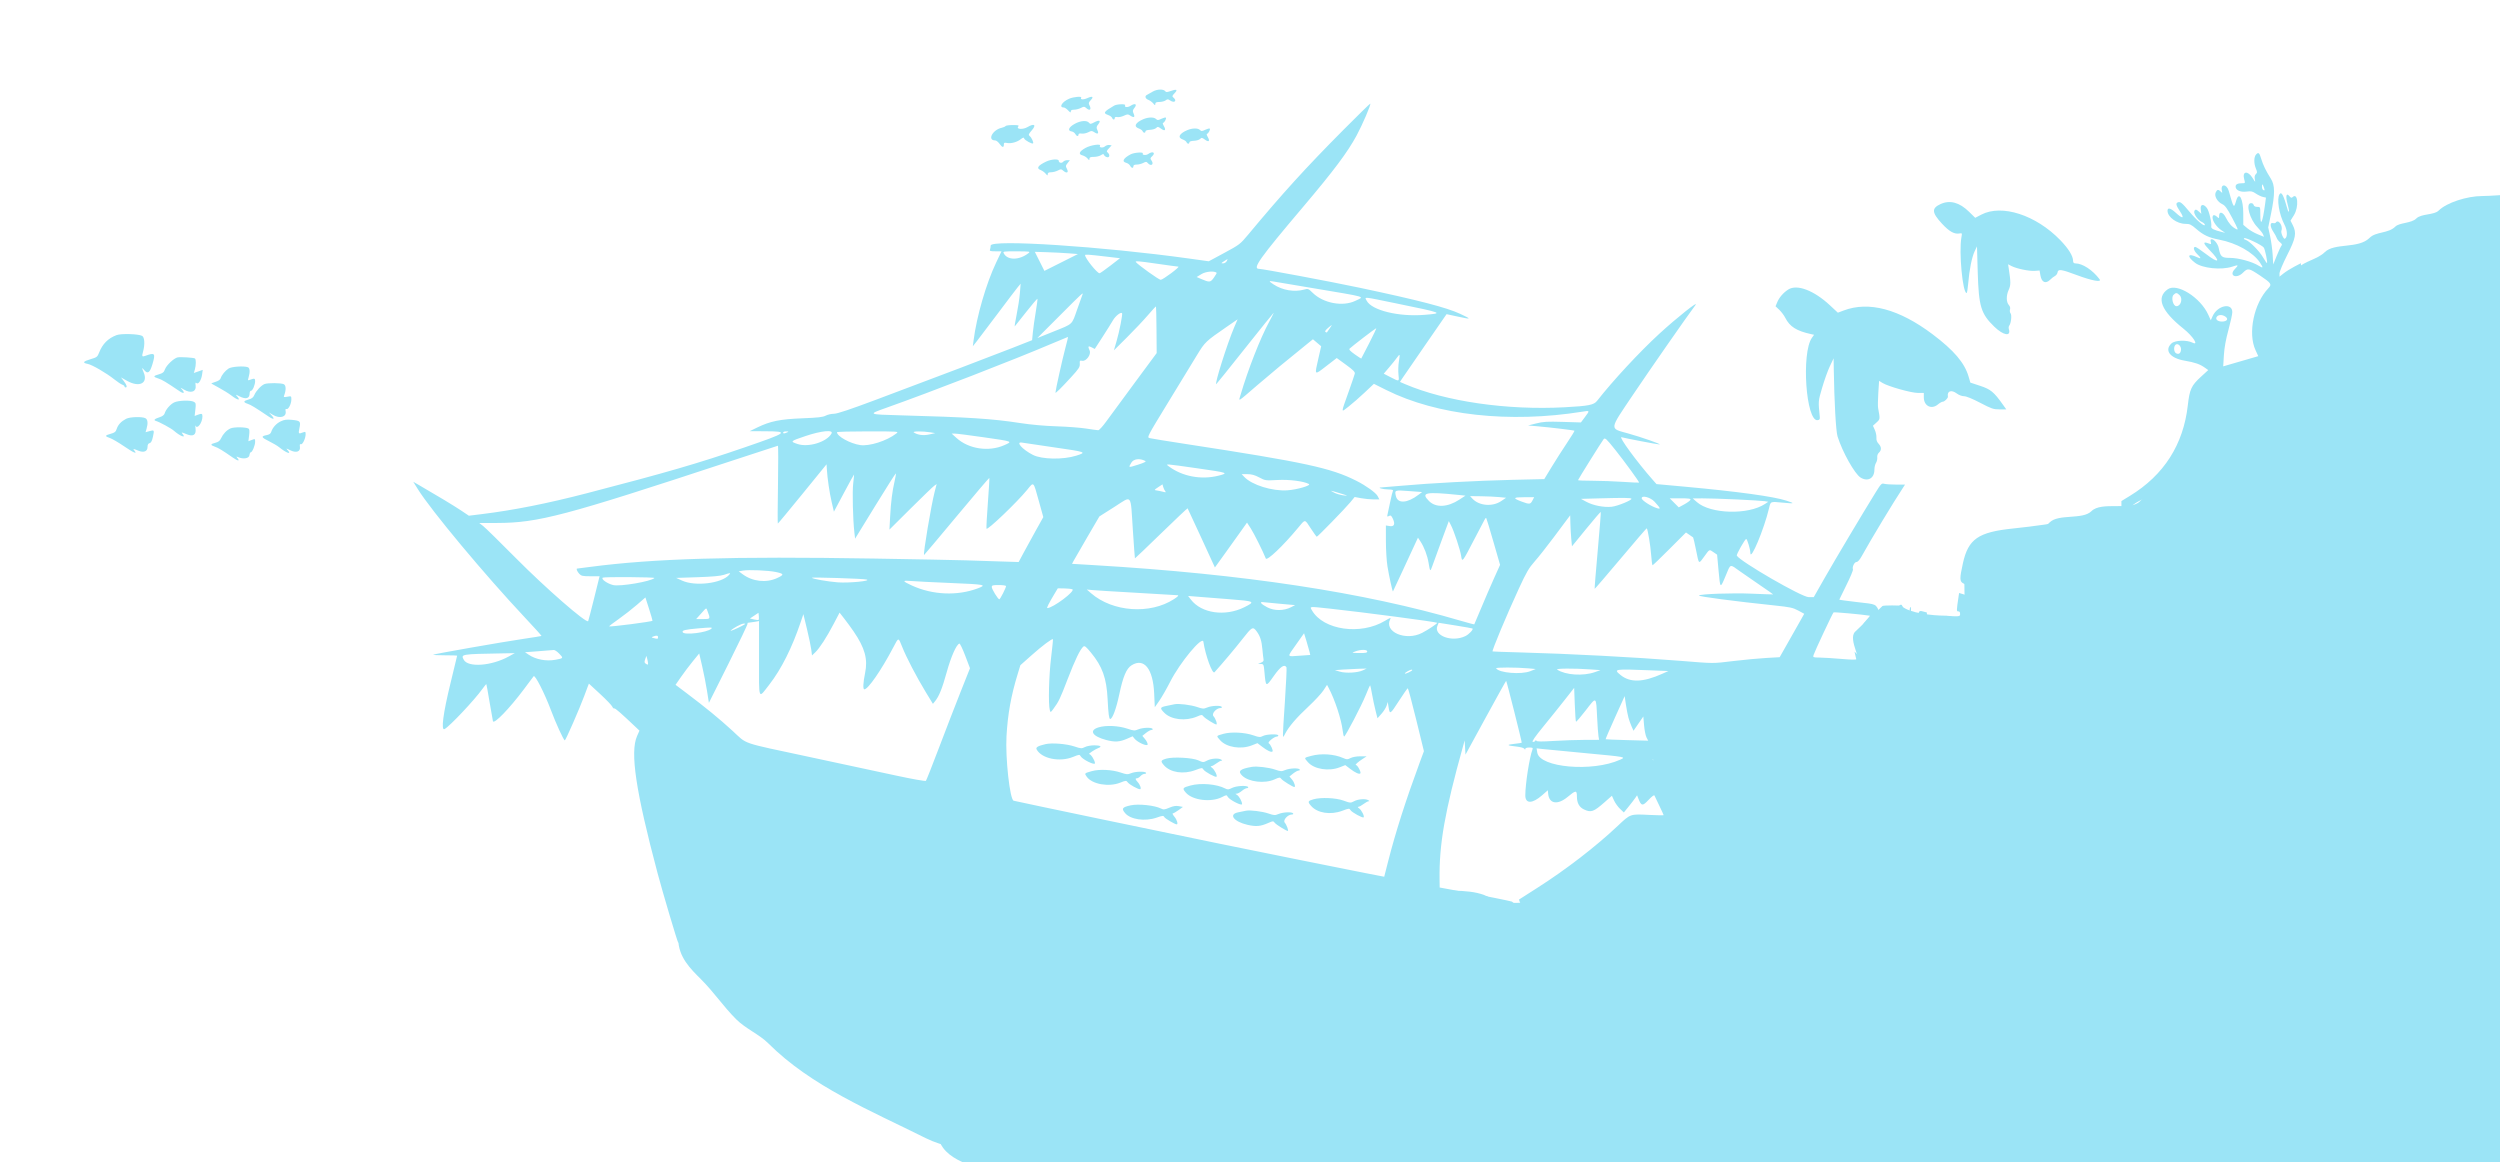 <?xml version="1.0" encoding="utf-8"?>
<svg id="splitsvg" version="1.1" viewBox="509.767 5.515 379.54 176.447" xmlns="http://www.w3.org/2000/svg" xmlns:bx="https://boxy-svg.com">
  <defs>
    <bx:guide x="612.317" y="148.243" angle="0"/>
    <bx:guide x="617.889" y="166.295" angle="0"/>
    <bx:guide x="612.54" y="154.483" angle="0"/>
    <bx:guide x="628.141" y="171.198" angle="0"/>
    <bx:guide x="889.343" y="171.421" angle="0"/>
    <bx:guide x="859.032" y="45.723" angle="0"/>
    <bx:guide x="762.085" y="119.493" angle="0"/>
    <bx:guide x="805.99" y="147.574" angle="0"/>
    <path style="fill: rgb(216, 216, 216); stroke: rgb(0, 0, 0);" d="M 612.491 147.8 C 614.264 149.573 614.505 151.523 616.152 153.17 C 619.156 156.173 621.947 159.209 624.695 161.957 C 627.442 164.704 631.495 165.827 634.458 168.791 C 635.602 169.934 637.98 169.872 639.096 170.988 C 640.819 172.711 645.257 171.535 646.907 173.184 C 647.611 173.889 649.632 173.47 650.324 174.161 C 652.744 176.581 659.334 176.757 663.26 178.066 C 664.25 178.396 665.756 177.85 666.677 178.31 C 670.547 180.245 675.861 178.386 679.614 180.263 C 680.822 180.867 682.77 179.888 684.007 180.507 C 685.374 181.19 687.766 179.824 689.133 180.507 C 694.462 183.171 702.712 179.582 708.415 181.483 C 711.065 182.366 714.538 181.327 717.202 182.216 C 719.01 182.818 721.167 182.23 723.06 182.704 C 731.195 184.737 740.187 183.141 748.201 185.145 C 749.885 185.566 751.886 184.723 753.571 185.145 C 758.872 186.47 765.172 185.106 770.412 186.853 C 773.67 187.939 777.622 186.49 780.908 187.585 C 784.409 188.752 790.093 186.442 793.356 188.074 C 794.715 188.753 797.118 188.318 798.726 188.318 C 803.413 188.318 809.581 189.011 813.859 187.585 C 817.301 186.438 821.889 188.733 825.331 187.585 C 832.533 185.185 840.806 186.821 848.03 184.412 C 851.197 183.357 855.472 185.207 858.526 183.68 C 859.307 183.29 860.674 184.071 861.455 183.68 C 864.08 182.368 867.72 182.785 869.754 180.751 C 871.966 178.538 874.356 177.858 876.588 175.625 C 881.798 170.415 886.566 165.403 891.721 160.248 C 892.678 159.291 892.689 157.572 893.674 156.587 C 896.186 154.075 898.033 148.846 899.776 145.359 C 900.591 143.729 900.422 141.626 901.24 139.989 C 901.463 139.543 901.151 137.882 901.484 137.548 C 902.219 136.813 902.949 132.076 902.949 130.714"/>
    <path style="fill: rgb(216, 216, 216); stroke: rgb(0, 0, 0);" d="M 612.735 147.8 C 614.659 153.572 620.019 154.352 623.719 158.051 C 627.783 162.115 634.426 164.869 640.805 168.059 C 650.71 173.012 661.011 178.114 672.535 180.995 C 685.713 184.29 699.377 184.777 712.565 188.074 C 717.3 189.257 722.524 188.79 726.966 190.27 C 732.966 192.27 740.344 189.954 746.492 191.491 C 749.482 192.238 753.648 191.491 756.744 191.491 C 762.373 191.491 768.165 191.979 773.829 191.979 C 777.481 191.979 781.709 191.38 785.301 191.979 C 792.766 193.223 800.83 191.472 808.245 192.955 C 812.872 193.881 818.7 192.698 823.134 194.176 C 824.241 194.545 828.534 195.747 829.236 195.396 C 830.121 194.953 831.102 194.097 832.409 193.443 C 833.445 192.926 836.107 193.443 837.291 193.443 C 841.872 193.443 848.392 193.482 852.668 194.908 C 854.383 195.479 856.533 194.569 858.282 195.152 C 860.617 195.93 864.579 195.152 867.069 195.152 C 871.78 195.152 877.011 195.093 881.226 193.687 C 882.719 193.19 884.662 193.556 885.863 192.955 C 888.998 191.388 893.024 192.141 895.138 190.026 C 897.815 187.349 898.342 183.406 900.752 180.995 C 901.532 180.215 901.051 178.5 901.729 177.822 C 903.905 175.646 903.71 170.687 905.146 167.815 C 907.444 163.217 906.317 157.222 908.075 151.949 C 908.536 150.566 907.428 148.362 908.075 147.068 C 909.472 144.273 908.563 137.825 908.563 134.619 C 908.563 122.947 907.442 110.852 904.658 99.716 C 903.595 95.466 904.333 90.931 902.949 86.779 C 902.015 83.978 903.772 80.127 902.461 77.504 C 901.744 76.07 902.461 72.328 902.461 70.67 C 902.461 64.044 903.437 58.234 903.437 51.631 C 903.437 49.703 903.193 47.318 903.193 45.773 C 903.193 45.385 903.44 43.58 903.193 43.333 C 903.102 43.241 901.957 41.64 901.24 42.356 C 900.834 42.763 900.02 44.152 900.02 43.577 C 900.02 42.925 902.041 42.044 902.461 41.624 C 902.885 41.199 902.074 39.773 901.973 39.671 C 900.937 38.636 900.441 37.163 899.288 36.01 C 898.962 35.685 899.369 34.627 899.044 34.302 C 898.963 34.221 897.172 34.221 897.091 34.302 C 895.294 36.099 890.113 34.445 888.304 36.254 C 886.282 38.276 882.196 38.576 879.517 39.916 C 878.637 40.356 876.29 39.725 875.612 40.404 C 874.206 41.809 871.064 41.779 869.754 43.089 C 869.347 43.495 867.964 42.926 867.557 43.333 C 866.377 44.512 863.611 44.106 862.431 45.285 C 862.147 45.57 861.008 45.001 860.723 45.285 C 859.609 46.399 858.292 46.984 857.062 48.214 C 855.922 49.353 857.712 53.421 856.573 54.56 C 855.676 55.458 856.768 58.759 855.841 59.686 C 854.364 61.164 853.827 64.141 852.424 65.544 C 849.744 68.224 844.661 68.426 841.928 71.158 C 840.848 72.239 838.511 73.416 838.511 75.063"/>
    <path style="fill: rgb(216, 216, 216); stroke: rgb(0, 0, 0);" d="M 600.287 144.627 C 601.492 148.244 608.363 153.672 612.003 156.099 C 613.326 156.981 615.177 160.004 616.64 160.004"/>
    <path style="fill: rgb(216, 216, 216); stroke: rgb(0, 0, 0);" d="M 594.917 147.068 C 594.917 149.379 597.074 152.154 598.822 153.902 C 601.694 156.773 605.297 160.008 609.318 162.689 C 612.5 164.81 616.901 165.626 620.302 167.327 C 623.599 168.975 627.433 171.331 630.797 172.452 C 635.996 174.185 641.334 180.019 646.174 180.019"/>
    <path style="fill: rgb(216, 216, 216); stroke: rgb(0, 0, 0);" d="M 613.955 138.281 C 613.955 148.271 617.248 160.612 624.695 168.059 C 626.428 169.791 627.793 173.025 630.065 174.161 C 632.432 175.345 635.306 177.694 637.143 179.531 C 639.146 181.533 643.137 182.527 645.442 183.68 C 651.885 186.902 658.104 189.538 665.457 189.538"/>
    <path style="fill: rgb(216, 216, 216); stroke: rgb(0, 0, 0);" d="M 617.373 137.548 C 618.96 140.724 616.742 144.789 617.617 148.288 C 618.513 151.874 619.903 155.481 620.79 159.028 C 621.696 162.651 625.601 166.524 628.112 169.035 C 632.674 173.596 637.732 176.961 643.978 179.042 C 646.359 179.836 649.032 179.391 651.544 180.019 C 653.619 180.538 658.451 180.971 660.575 180.263 C 664.675 178.896 668.56 177.822 673.023 177.822"/>
    <path style="fill: rgb(216, 216, 216); stroke: rgb(0, 0, 0);" d="M 612.003 135.596 C 609.365 136.915 613.727 141.988 614.2 143.406 C 616.106 149.127 624.929 156.089 629.577 160.736 C 631.158 162.318 633.599 163.577 634.947 165.374 C 637.863 169.262 643.256 172.654 647.395 175.137 C 659.504 182.402 673.343 187.642 687.424 182.948 C 692.766 181.167 696.35 175.974 700.117 172.208 C 702.638 169.686 705.264 165.308 706.463 161.713 C 707.198 159.508 708.411 154.625 707.195 152.193 C 703.254 144.311 686.556 142.271 677.417 140.966 C 674.271 140.516 671.045 140.683 667.898 140.233 C 664.81 139.792 661.267 139.745 658.134 139.745 C 653.565 139.745 648.717 139.347 644.222 139.989 C 642.829 140.188 641.501 140.722 640.072 140.722 C 636.014 140.722 624.207 143.132 624.207 147.312"/>
    <path style="fill: rgb(216, 216, 216); stroke: rgb(0, 0, 0);" d="M 647.639 140.722 C 639.69 140.722 631.379 140.872 625.671 146.58 C 611.047 161.204 621.556 189.643 641.781 193.687 C 650.547 195.441 657.694 190.246 664.969 186.609 C 669.049 184.569 676.692 178.282 677.905 173.429 C 678.655 170.427 679.813 166.861 679.125 163.421 C 675.882 147.204 656.088 139.383 641.537 137.304 C 633.037 136.09 623.385 135.441 617.617 141.21 C 616.912 141.915 616.226 146.654 617.129 147.556 C 617.659 148.086 618.837 148.27 618.837 149.02"/>
    <path style="fill: rgb(216, 216, 216); stroke: rgb(0, 0, 0);" d="M 644.222 140.233 C 641.432 140.233 642.025 144.129 642.025 146.824 C 642.025 147.463 641.853 149.581 642.269 149.997 C 642.949 150.677 643.283 151.78 643.734 152.682 C 644.529 154.273 646.613 154.828 647.639 155.855 C 648.2 156.416 650.802 156.099 651.788 156.099 C 656.473 156.099 661.765 153.475 663.504 149.997 C 664.174 148.658 663.166 146.635 662.772 145.847 C 660.987 142.277 653.69 140.233 649.347 140.233 C 647.309 140.233 643.001 140.15 643.001 141.942"/>
    <path style="fill: rgb(216, 216, 216); stroke: rgb(0, 0, 0);" d="M 637.631 133.887 C 634.666 133.887 633.726 141.314 633.726 144.139 C 633.726 144.934 633.362 146.828 633.726 147.556 C 637.376 154.857 654.18 149.85 656.67 144.871 C 657.492 143.227 656.373 140.181 655.449 139.257 C 651.834 135.642 646.523 133.791 641.049 132.423 C 639.564 132.052 637.897 132.43 636.411 131.935 C 634.421 131.271 631.714 131.69 629.577 131.69 C 629.227 131.69 627.603 131.468 627.38 131.69 C 625.69 133.38 631.078 135.389 632.75 137.06 C 633.272 137.582 635.923 139.608 635.923 138.037"/>
    <path style="fill: rgb(216, 216, 216); stroke: rgb(0, 0, 0);" d="M 619.569 125.1 C 619.569 129.589 616.972 135.038 619.325 139.745 C 625.557 152.21 637.942 160.958 650.812 166.106 C 658.571 169.21 667.287 168.181 672.535 162.933 C 676.555 158.914 671.31 152.024 668.874 148.776 C 664.135 142.457 658.448 137.118 652.521 132.179 C 647.203 127.747 642.275 122.613 635.679 119.975 C 631.331 118.236 617.617 114.435 617.617 121.439"/>
    <path style="fill: rgb(216, 216, 216); stroke: rgb(0, 0, 0);" d="M 612.247 141.698 C 613.025 142.476 612.632 144.563 612.979 145.603 C 613.966 148.562 614.214 151.749 615.176 154.634 C 617.308 161.03 621.418 166.49 626.404 171.476 C 640.348 185.421 661.393 189.376 679.614 193.932 C 684.069 195.045 688.866 194.78 693.282 195.884 C 697.367 196.905 701.832 196.032 705.975 196.86 C 708.325 197.331 712.383 197.699 714.761 197.105 C 716.907 196.568 720.092 196.88 722.084 195.884 C 722.799 195.527 725.11 194.176 725.745 194.176"/>
    <path style="fill: rgb(216, 216, 216); stroke: rgb(0, 0, 0);" d="M 699.14 169.523 C 703.863 171.097 708.223 174.052 713.541 175.381 C 739.585 181.893 766.637 184.487 793.112 189.782 C 798.464 190.853 803.989 190.915 809.221 192.223 C 810.423 192.523 811.955 191.832 813.127 192.223 C 814.257 192.6 818.097 193.033 819.229 192.467 C 819.923 192.12 820.303 191.491 820.937 191.491"/>
    <path style="fill: rgb(216, 216, 216); stroke: rgb(0, 0, 0);" d="M 717.202 146.824 C 717.202 148.517 719.87 149.256 721.352 149.997 C 726.086 152.364 731.829 154.768 737.217 155.366 C 744.315 156.155 751.114 158.502 758.208 159.516 C 765.754 160.594 773.361 161.367 780.908 162.445 C 784.921 163.018 789.123 162.512 793.112 163.177 C 798.236 164.031 803.725 163.665 808.977 163.665 C 810.084 163.665 813.558 164.21 814.347 163.421"/>
    <path style="fill: rgb(216, 216, 216); stroke: rgb(0, 0, 0);" d="M 759.429 145.359 C 765.524 151.454 776.434 152.635 785.301 153.902 C 806.125 156.877 826.876 155.009 847.054 150.973 C 849.213 150.541 851.268 149.203 853.4 148.776 C 858.909 147.675 866.795 143.192 869.998 139.989 C 870.711 139.276 874.277 135.97 872.683 134.375 C 870.97 132.662 869.438 131.045 866.825 129.738 C 865.568 129.109 864.325 128.254 862.919 127.785"/>
    <path style="fill: rgb(216, 216, 216); stroke: rgb(0, 0, 0);" d="M 783.105 105.086 C 759.64 99.219 735.294 98.383 711.344 96.787 C 700.572 96.069 688.269 96.242 678.393 101.18 C 661.924 109.415 653.484 136.521 669.362 149.753 C 679.65 158.326 693.777 160.004 706.707 160.004"/>
    <path style="fill: rgb(216, 216, 216); stroke: rgb(0, 0, 0);" d="M 739.902 137.793 C 736.496 134.387 730.076 133.917 725.501 133.155 C 714.81 131.373 702.639 130.826 691.818 132.179 C 686.957 132.786 682.202 135.083 677.661 135.84 C 673.707 136.499 666.544 140.988 664.725 144.627 C 663.966 146.144 662.497 148.761 664.481 149.753 C 669.929 152.477 677.096 151.949 683.763 151.949 C 695.972 151.949 709.489 150.94 721.108 147.068 C 725.534 145.592 730.259 145.299 734.532 143.162 C 736.433 142.212 738.248 141.182 740.146 140.233 C 741.678 139.468 743.417 138.642 744.784 137.548 C 748.257 134.77 756.192 126.257 751.374 121.439 C 742.67 112.736 729.961 109.541 717.446 107.038 C 689.688 101.486 660.098 103.816 634.214 115.581 C 618.481 122.733 600.728 138.738 603.948 158.051 C 605.864 169.546 620.628 174.43 630.309 177.334 C 653.614 184.325 680.84 178.124 700.849 165.618 C 708.866 160.607 719.399 154.014 719.399 143.406"/>
    <path style="fill: rgb(216, 216, 216); stroke: rgb(0, 0, 0);" d="M 579.784 -1.09 C 580.109 -1.578 580.174 -2.555 580.76 -2.555"/>
  </defs>
  <path xmlns="http://www.w3.org/2000/svg" id="path1" d="M 194.75 19.432 C 194.383 19.649 193.99 19.874 193.875 19.931 C 193.524 20.107 193.643 20.499 194.1 20.673 C 194.339 20.764 194.674 21.006 194.845 21.211 C 195.111 21.53 195.156 21.542 195.161 21.292 C 195.165 21.068 195.312 20.999 195.792 20.995 C 196.135 20.992 196.558 20.882 196.731 20.751 C 197.004 20.545 197.092 20.545 197.393 20.757 C 198.053 21.218 198.518 20.832 197.91 20.328 C 197.684 20.14 197.707 20.06 198.108 19.641 C 198.633 19.093 198.391 19.004 197.378 19.37 C 196.98 19.514 196.781 19.521 196.699 19.394 C 196.447 19.004 195.439 19.023 194.75 19.432 M 182.083 20.502 C 181 20.969 180.471 21.833 181.268 21.833 C 181.404 21.833 181.7 22.032 181.925 22.274 C 182.237 22.611 182.333 22.65 182.333 22.441 C 182.333 22.246 182.481 22.167 182.842 22.167 C 183.121 22.167 183.578 22.049 183.857 21.905 C 184.318 21.666 184.39 21.666 184.653 21.905 C 185.219 22.417 185.519 22.158 185.152 21.473 C 185.005 21.198 185.042 21.061 185.347 20.735 C 185.857 20.193 185.642 20.052 184.85 20.409 C 184.241 20.684 183.722 20.648 183.91 20.345 C 184.061 20.1 182.756 20.212 182.083 20.502 M 223.734 25.218 C 218.02 30.967 214.513 34.824 209.214 41.189 C 208.062 42.573 207.926 42.676 205.646 43.905 L 203.275 45.182 L 200.263 44.762 C 187.102 42.928 170.167 41.822 170.167 42.797 C 170.167 42.985 170.121 43.258 170.066 43.403 C 169.981 43.624 170.114 43.667 170.889 43.667 L 171.813 43.667 L 170.999 45.375 C 169.49 48.545 168.04 53.537 167.575 57.167 L 167.457 58.083 L 168.114 57.25 C 168.474 56.792 169.921 54.879 171.329 53 C 172.737 51.121 174.075 49.358 174.303 49.083 L 174.718 48.583 L 174.602 50.016 C 174.539 50.804 174.313 52.289 174.101 53.317 C 173.889 54.344 173.769 55.124 173.834 55.051 C 173.9 54.977 174.682 53.992 175.574 52.861 C 176.465 51.731 177.226 50.838 177.265 50.877 C 177.305 50.916 177.191 51.803 177.014 52.849 C 176.836 53.894 176.638 55.292 176.574 55.955 L 176.458 57.16 L 173.452 58.343 C 170.234 59.61 162.362 62.6 152.913 66.144 C 148.763 67.7 146.869 68.333 146.363 68.333 C 145.971 68.333 145.41 68.462 145.117 68.619 C 144.699 68.843 143.934 68.93 141.583 69.02 C 138.205 69.15 136.71 69.454 134.75 70.406 L 133.583 70.973 L 135.958 70.987 C 139.615 71.007 139.406 71.168 132.75 73.457 C 125.761 75.86 120.983 77.248 108.833 80.403 C 102.888 81.948 97.729 82.973 92.913 83.566 L 90.948 83.809 L 89.766 83.015 C 88.74 82.326 85.867 80.593 83.294 79.11 L 82.505 78.656 L 83.209 79.786 C 85.219 83.015 93.358 92.777 99.414 99.224 C 100.858 100.76 102.011 102.038 101.978 102.063 C 101.944 102.089 100.754 102.281 99.333 102.49 C 96.036 102.975 85.644 104.8 85.531 104.914 C 85.483 104.961 86.282 105 87.306 105 C 88.329 105 89.167 105.028 89.167 105.062 C 89.167 105.096 88.716 106.963 88.166 109.211 C 87.03 113.851 86.687 116.517 87.265 116.198 C 88.054 115.764 91.791 111.8 92.99 110.125 C 93.301 109.69 93.577 109.354 93.602 109.38 C 93.627 109.405 93.84 110.586 94.075 112.004 C 94.31 113.423 94.548 114.771 94.602 115 C 94.731 115.541 97.101 113.1 99.295 110.167 C 100.084 109.112 100.753 108.218 100.783 108.179 C 100.99 107.906 102.443 110.756 103.41 113.333 C 104.154 115.315 105.284 117.783 105.51 117.923 C 105.613 117.986 107.79 113.011 108.467 111.167 C 108.652 110.662 108.886 110.036 108.987 109.775 L 109.171 109.301 L 110.856 110.854 C 111.783 111.709 112.618 112.576 112.712 112.782 C 112.805 112.988 112.946 113.117 113.025 113.068 C 113.146 112.993 114.033 113.767 116.382 115.996 L 116.848 116.438 L 116.483 117.261 C 115.398 119.711 116.279 125.603 119.598 138.083 C 120.381 141.027 122.598 148.487 122.729 148.618 C 122.751 148.64 123.627 148.308 124.676 147.881 C 127.829 146.596 128.751 146.673 131.095 148.42 C 134.294 150.805 135.294 150.495 140.189 145.6 C 143.745 142.044 144.366 141.604 145.833 141.597 C 148.176 141.586 149.253 143.152 149.666 147.167 C 150.201 152.362 150.897 153.34 154.586 154.082 C 158.832 154.936 159.684 155.827 161.486 161.306 C 163.467 167.326 165.879 169.667 170.099 169.667 C 171.137 169.667 170.963 169.534 168.791 168.673 C 166.158 167.63 165.827 167.099 166.093 164.351 C 166.485 160.298 166.159 159.502 163.899 158.996 C 162.438 158.669 162.34 158.208 163.25 155.951 C 164.048 153.971 164.02 153.578 162.917 151.305 C 162.058 149.537 161.494 147.754 161.239 146 L 161.13 145.25 L 161.627 146.014 C 163.28 148.554 167 158.743 167 160.732 C 167 162.929 167.557 163.969 169.391 165.195 C 169.955 165.572 170.585 166.033 170.792 166.22 L 171.167 166.558 L 171.164 165.071 C 171.16 162.903 170.838 161.67 169.68 159.387 C 167.875 155.827 167.919 155.128 170.238 150.333 C 172.438 145.787 172.465 145.586 171.473 141.167 C 170.66 137.546 170.906 135.449 172.314 133.988 C 173.241 133.026 173.668 132.905 173.081 133.77 C 172.205 135.061 172.105 136.915 172.75 139.901 C 173.226 142.102 173.265 143.449 172.914 145.583 C 172.594 147.532 172.601 148.709 172.946 150.753 L 173.227 152.422 L 172.768 153.336 C 172.516 153.839 172.11 154.625 171.867 155.083 C 170.957 156.794 171.059 157.463 173.052 162.9 L 173.474 164.05 L 173.661 163.317 C 174.141 161.444 174.76 160.398 176.819 157.978 C 178.297 156.24 178.717 154.929 178.92 151.417 C 179.159 147.29 179.533 146.145 181.182 144.496 C 182.268 143.41 182.333 143.371 182.333 143.802 C 182.333 145.066 181.922 147.202 181.309 149.117 C 180.675 151.099 180.618 151.438 180.498 153.917 C 180.283 158.352 179.579 160.218 177.052 163.05 C 176.548 163.615 176.022 164.295 175.885 164.562 C 175.651 165.013 174.931 169.32 175.066 169.455 C 175.135 169.524 177.402 168.961 180.583 168.084 C 186.588 166.428 189.36 166.474 193.417 168.298 C 197.159 169.981 198.371 169.919 202.097 167.857 C 204.603 166.469 207.312 165.565 209.875 165.261 C 211.946 165.015 212.167 164.968 212.167 164.777 C 212.167 164.53 212.974 163.626 213.424 163.368 C 213.739 163.187 213.731 163.146 213.173 162.087 C 212.316 160.46 211.987 160.198 211.243 160.553 C 210.1 161.098 208.833 160.784 208.833 159.955 C 208.833 159.619 209.073 159.462 209.904 159.25 C 210.935 158.987 210.815 158.727 209.564 158.509 C 208.318 158.292 207.719 158.025 206.775 157.266 C 206.422 156.982 205.644 156.487 205.045 156.167 C 203.715 155.454 202.836 154.203 202.704 152.834 C 202.586 151.605 202.906 151.795 204.245 153.75 C 204.639 154.325 204.732 153.875 204.427 152.869 C 203.584 150.082 204.552 150.442 205.766 153.366 C 206.84 155.951 207.217 156.371 207.433 155.223 C 207.523 154.743 207.445 154.291 207.107 153.338 C 206.388 151.306 206.57 150.524 207.451 151.855 L 207.906 152.543 L 208.044 152.011 C 208.224 151.316 208.681 151.387 208.898 152.143 C 209.017 152.558 208.983 153.006 208.763 153.892 C 208.302 155.752 208.378 155.977 209.708 156.667 C 211.279 157.481 213.392 159.613 214.302 161.302 L 214.993 162.583 L 214.996 161.405 C 215.002 159.478 214.065 157.079 212.461 154.917 C 211.748 153.955 211.301 153.496 209.061 151.43 C 207.952 150.406 207.32 149.351 206.584 147.292 C 206.203 146.227 206.059 146 205.766 146 C 204.526 146 202.84 143.048 203.335 141.746 C 203.63 140.968 204.028 141.299 204.512 142.724 C 204.755 143.443 205.146 144.222 205.38 144.455 L 205.804 144.88 L 205.713 143.229 C 205.618 141.491 205.775 141.027 206.383 141.26 C 206.739 141.397 206.805 141.613 207.245 144.113 C 207.713 146.77 208.378 148.446 208.76 147.928 C 208.967 147.648 208.963 147.569 208.733 147.314 C 208.112 146.628 207.793 144.879 208.225 144.521 C 208.553 144.249 208.979 144.787 209.145 145.685 L 209.28 146.417 L 209.41 145.619 C 209.588 144.524 209.995 144.018 210.384 144.408 C 211.06 145.084 210.803 146.978 209.818 148.571 L 209.311 149.392 L 211.1 151.154 C 212.159 152.198 212.615 152.577 212.217 152.083 C 210.924 150.48 210.492 149.041 210.881 147.625 C 211.166 146.584 211.827 147.23 211.853 148.575 L 211.873 149.583 L 212.007 148.782 C 212.381 146.555 213.207 147.062 213.335 149.598 C 213.411 151.117 213.467 151.349 213.918 152.014 L 214.417 152.75 L 214.527 149.667 C 214.629 146.813 214.614 146.559 214.33 146.25 C 213.659 145.523 213.462 144.199 213.926 143.537 C 214.298 143.007 214.806 143.064 215.059 143.664 L 215.268 144.162 L 215.472 143.597 C 216.117 141.815 216.93 142.957 216.412 144.917 C 215.925 146.757 215.709 148.59 216.036 148.093 C 216.604 147.233 217.461 146.449 217.725 146.551 C 218.415 146.816 217.95 148.425 216.601 150.436 C 215.513 152.057 215.676 153.129 217.34 155.311 L 218.246 156.499 L 218.464 155.874 C 218.655 155.331 218.646 155.174 218.398 154.667 C 217.726 153.289 217.978 149.987 218.832 148.978 C 219.316 148.406 219.733 148.933 219.574 149.917 C 219.485 150.462 219.505 150.545 219.683 150.375 C 220.164 149.913 220.594 150.152 220.508 150.833 C 220.49 150.971 220.181 151.508 219.821 152.026 C 219.212 152.904 219.026 153.47 219.267 153.711 C 219.369 153.813 220.857 152.062 222.109 150.367 L 222.801 149.431 L 222.163 148.706 C 221.813 148.308 221.39 147.653 221.223 147.251 C 220.96 146.615 220.83 146.497 220.225 146.344 C 219.005 146.037 218.015 144.948 218.359 144.292 C 218.562 143.903 218.774 143.923 219.702 144.417 C 220.665 144.929 220.667 144.929 220.667 144.411 C 220.667 142.23 222.074 142.371 222.279 144.573 L 222.379 145.644 L 222.731 144.947 C 223.186 144.047 223.555 144.035 223.671 144.917 C 223.744 145.465 223.778 145.346 223.863 144.25 C 224.036 142.05 224.796 140.5 225.704 140.5 C 226.077 140.5 226.09 141.07 225.747 142.333 C 225.579 142.95 225.504 143.959 225.517 145.417 C 225.544 148.539 225.319 149.038 222.429 152.264 C 220.54 154.372 219.773 155.643 219.173 157.658 C 218.97 158.341 218.438 159.635 217.992 160.533 C 217.064 162.4 217.113 162.477 218.513 161.349 C 219.07 160.9 219.861 160.356 220.27 160.141 C 220.883 159.819 220.993 159.691 220.895 159.417 C 220.785 159.109 220.682 157.789 220.632 156.034 C 220.619 155.582 220.708 155.221 220.873 155.056 C 221.167 154.761 221.5 154.883 221.5 155.286 C 221.5 155.519 221.54 155.515 221.827 155.256 C 222.659 154.503 222.967 155.68 222.224 156.768 C 221.754 157.456 221.494 158.874 221.803 159.065 C 222.484 159.486 223.483 157.417 223.484 155.583 C 223.485 154.231 223.925 152.662 224.665 151.381 C 225.976 149.111 226.485 150.659 225.428 153.699 L 225.02 154.873 L 225.423 154.494 C 225.687 154.246 225.892 153.782 226.016 153.153 C 226.331 151.549 227.167 150.573 227.167 151.808 C 227.167 152.195 227.235 152.262 227.625 152.257 C 228.774 152.24 227.992 154.189 226.45 155.186 C 225.899 155.542 225.319 155.833 225.16 155.833 C 224.816 155.833 224.672 156.294 224.669 157.406 C 224.666 158.554 224.164 159.486 223.085 160.347 C 221.967 161.239 221.934 161.217 223.93 160.924 C 226.104 160.606 230.179 160.333 232.763 160.333 C 233.902 160.333 234.833 160.305 234.833 160.27 C 234.833 160.235 234.571 159.771 234.25 159.238 C 233.441 157.894 232.816 156.19 232.023 153.167 C 231.651 151.746 231.192 150.136 231.003 149.589 L 230.66 148.595 L 231.261 149.172 C 232.091 149.97 232.29 150.41 232.946 152.898 C 233.654 155.58 234.27 157.082 235.32 158.68 C 236.509 160.491 236.442 160.454 239.008 160.739 C 240.991 160.959 244.688 161.575 246.579 161.999 C 247.508 162.208 247.523 162.249 245.844 159.973 C 245.01 158.842 244.086 157.429 243.789 156.834 L 243.25 155.751 L 243.304 150.237 C 243.356 144.968 243.256 143.131 242.836 141.653 L 242.666 141.055 L 240.5 140.654 L 238.333 140.253 L 238.317 139.085 C 238.239 133.658 239.099 128.772 241.895 118.75 L 242.128 117.917 L 242.189 119 L 242.25 120.083 L 245.32 114.459 C 247.009 111.366 248.406 108.853 248.425 108.876 C 248.525 108.994 250.845 118.21 250.789 118.266 C 250.753 118.303 250.259 118.381 249.691 118.44 C 248.424 118.573 248.502 118.698 249.942 118.847 C 250.579 118.913 251.1 119.057 251.184 119.189 C 251.289 119.355 251.329 119.36 251.331 119.208 C 251.332 119.081 251.566 119 251.934 119 C 252.439 119 252.518 119.047 252.423 119.292 C 251.969 120.473 251.333 124.54 251.333 126.264 C 251.333 127.566 252.394 127.558 253.893 126.243 L 254.75 125.491 L 254.804 126.037 C 254.954 127.554 256.245 127.758 257.753 126.504 C 259.005 125.463 259.167 125.454 259.167 126.425 C 259.167 127.411 259.514 128.056 260.226 128.394 C 261.311 128.909 261.699 128.775 263.365 127.308 L 264.481 126.325 L 264.803 127.038 C 264.98 127.429 265.388 128 265.709 128.305 L 266.293 128.86 L 267.022 127.964 C 267.422 127.472 267.874 126.884 268.026 126.659 L 268.301 126.25 L 268.496 126.75 C 268.944 127.902 269.135 127.928 270.036 126.96 C 270.507 126.454 270.887 126.166 270.935 126.278 C 270.981 126.386 271.315 127.085 271.676 127.832 C 272.038 128.58 272.333 129.225 272.333 129.267 C 272.333 129.308 271.332 129.292 270.108 129.23 C 267.244 129.086 267.309 129.064 265.386 130.878 C 262.012 134.062 257.527 137.519 253.137 140.319 C 251.641 141.273 250.397 142.068 250.373 142.085 C 250.349 142.102 250.531 142.558 250.779 143.099 C 251.414 144.488 251.411 146.779 250.772 149.5 C 249.627 154.377 249.769 155.548 252.085 160.353 C 252.863 161.968 253.5 163.374 253.5 163.478 C 253.5 165.228 255.901 159.328 256.402 156.346 C 256.758 154.233 256.761 154.261 255.99 152.666 C 254.903 150.42 254.521 148.099 254.828 145.623 C 255.078 143.613 255.358 143.013 255.228 144.766 C 255.083 146.729 255.554 149.164 256.461 151.137 C 256.88 152.047 256.993 151.474 257.015 148.333 L 257.036 145.417 L 257.454 147 C 257.798 148.3 257.883 149.06 257.93 151.25 C 257.982 153.652 258.032 154.041 258.441 155.167 C 259.3 157.534 259.204 159.964 258.087 164.154 C 257.857 165.018 257.687 165.74 257.709 165.759 C 257.732 165.779 258.289 166.064 258.947 166.394 L 260.144 166.993 L 260.512 166.398 C 260.853 165.845 260.864 165.741 260.668 164.923 C 260.269 163.26 260.477 162.242 261.7 159.872 C 263.424 156.531 263.461 155.861 262.089 152.859 C 260.663 149.742 260.067 146.548 260.418 143.908 L 260.55 142.917 L 260.785 144.5 C 260.948 145.597 261.303 146.825 261.943 148.5 C 264.492 155.169 264.613 156.91 262.738 159.937 C 261.584 161.8 261.341 162.449 261.34 163.667 C 261.338 165.158 261.472 165.302 262.176 164.567 C 262.879 163.833 264.596 162.584 265.26 162.323 C 265.867 162.085 266.734 161.823 266.648 161.904 C 266.612 161.937 266.246 162.241 265.833 162.581 C 264.745 163.475 263.218 164.965 262.54 165.792 L 261.952 166.509 L 262.351 167.439 C 263.107 169.201 268.04 171.667 269.823 171.174 C 272.658 170.392 272.665 167.448 269.84 163.572 C 265.983 158.28 266.269 152.254 270.562 148.333 C 273.223 145.904 274.409 144.667 274.955 143.75 C 275.816 142.307 276.115 142.023 277.417 141.418 C 281.529 139.507 281.123 136.213 276.144 131.085 C 272.648 127.484 272.076 126.407 271.883 123.055 L 271.785 121.36 L 271.184 121.101 L 270.583 120.841 L 271.208 120.887 C 271.779 120.929 271.834 120.896 271.836 120.508 C 271.841 119.491 271.954 119.378 272.888 119.46 C 274.328 119.586 276.113 120.285 278.763 121.76 C 284.5 124.953 286.959 125.389 290.694 123.876 C 291.43 123.578 291.888 123.101 293.571 120.88 C 298.158 114.825 303.75 114.182 306.783 119.361 C 308.316 121.981 310.243 121.094 309.521 118.1 C 308.965 115.793 309.274 115.084 311.135 114.399 C 312.397 113.935 312.385 113.797 310.874 111.286 C 310.015 109.858 309.67 109.65 308.86 110.07 C 308.156 110.434 307.285 110.407 306.927 110.012 C 306.477 109.515 306.724 109.067 307.565 108.855 C 308.719 108.565 308.865 108.214 307.886 108.083 C 306.594 107.909 305.677 107.548 304.768 106.854 C 304.3 106.496 303.541 106.016 303.082 105.786 C 302.623 105.557 302.036 105.158 301.779 104.9 L 301.31 104.431 L 301.419 104.924 C 301.479 105.195 301.55 105.492 301.576 105.583 C 301.608 105.692 300.841 105.682 299.354 105.553 C 298.105 105.445 296.61 105.351 296.03 105.345 C 295.018 105.334 294.982 105.319 295.093 104.958 C 295.257 104.423 297.979 98.619 298.127 98.488 C 298.215 98.41 302.392 98.79 303.644 98.99 C 303.678 98.996 303.434 99.3 303.103 99.667 C 302.468 100.37 302.412 100.502 302.643 100.758 C 302.722 100.845 303.104 101.715 303.493 102.691 C 304.475 105.156 304.797 105.67 305.102 105.253 C 305.44 104.79 305.387 104.049 304.917 102.667 C 304.26 100.737 304.42 100.266 305.314 101.5 L 305.796 102.166 L 305.908 101.572 C 306.037 100.883 306.31 100.889 306.651 101.589 C 306.891 102.083 306.874 102.239 306.342 104.312 C 306.092 105.29 306.353 105.666 307.737 106.327 C 309.144 106.999 311.409 109.372 312.275 111.083 L 312.865 112.25 L 312.802 110.552 C 312.706 107.959 310.603 104 308.377 102.218 C 306.779 100.94 305.741 99.763 305.171 98.583 C 304.467 97.125 304.787 97.277 301.661 96.916 C 300.197 96.747 299 96.583 299 96.552 C 299 96.521 299.486 95.525 300.081 94.338 C 300.675 93.152 301.122 92.078 301.074 91.953 C 300.932 91.582 301.298 90.833 301.621 90.833 C 301.805 90.833 302.1 90.503 302.401 89.958 C 303.841 87.356 307.086 81.979 308.722 79.483 L 308.984 79.083 L 307.617 79.083 C 306.865 79.083 306.059 79.03 305.826 78.964 C 305.433 78.853 305.335 78.952 304.502 80.297 C 302.559 83.434 298.313 90.562 296.761 93.292 L 295.126 96.167 L 294.341 96.167 C 293.301 96.167 284.016 90.802 283.438 89.868 C 283.345 89.717 284.687 87.34 284.869 87.336 C 285.02 87.333 285.5 88.937 285.5 89.447 C 285.5 90.818 287.582 85.854 288.326 82.708 C 288.587 81.607 288.497 81.646 290.353 81.82 C 292.251 81.997 292.317 81.965 290.969 81.521 C 289.064 80.895 283.538 80.133 275.706 79.416 L 271.25 79.008 L 270.694 78.379 C 268.314 75.687 265.419 71.737 265.941 71.892 C 266.458 72.045 271.476 73.001 271.704 72.989 C 272.067 72.97 269.018 71.899 266.974 71.328 C 264.061 70.513 264.013 70.904 267.691 65.435 C 270.304 61.55 275.808 53.644 277.154 51.842 C 277.767 51.021 274.362 53.722 271.685 56.179 C 268.672 58.945 264.608 63.325 262.239 66.359 C 261.743 66.994 260.985 67.146 257.308 67.345 C 248.557 67.818 239.218 66.463 233.073 63.829 L 232.302 63.498 L 232.609 63.027 C 232.778 62.768 234.37 60.454 236.147 57.884 L 239.377 53.211 L 241.105 53.584 C 243.192 54.035 243.225 53.995 241.457 53.167 C 239.396 52.201 235.099 51.086 226.083 49.179 C 221.734 48.258 211.472 46.333 210.916 46.333 C 209.85 46.333 210.962 44.768 217.599 36.926 C 222.269 31.407 224.331 28.656 225.724 26.083 C 226.589 24.488 227.927 21.371 227.801 21.246 C 227.768 21.213 225.938 23 223.734 25.218 M 188.917 21.548 C 187.327 22.476 187.189 22.692 188.002 22.976 C 188.278 23.072 188.549 23.267 188.603 23.409 C 188.726 23.727 189 23.749 189 23.44 C 189 23.29 189.136 23.239 189.399 23.289 C 189.619 23.331 190.063 23.24 190.386 23.087 C 190.936 22.826 191 22.826 191.408 23.093 C 191.944 23.444 192.118 23.307 191.858 22.738 C 191.691 22.371 191.714 22.242 192.014 21.862 C 192.452 21.307 192.075 21.136 191.395 21.582 C 190.966 21.864 190.394 21.807 190.583 21.501 C 190.728 21.265 189.333 21.304 188.917 21.548 M 193.333 23.612 C 192.12 24.136 191.832 24.734 192.653 25.02 C 192.921 25.114 193.181 25.297 193.231 25.428 C 193.344 25.722 193.666 25.744 193.668 25.458 C 193.668 25.33 193.931 25.24 194.355 25.224 C 194.732 25.209 195.154 25.084 195.294 24.944 C 195.52 24.718 195.597 24.728 196.021 25.042 C 196.617 25.483 196.831 25.296 196.463 24.656 C 196.309 24.387 196.251 24.167 196.335 24.167 C 196.534 24.167 196.891 23.502 196.761 23.373 C 196.707 23.318 196.404 23.397 196.087 23.548 C 195.582 23.789 195.483 23.792 195.268 23.578 C 194.96 23.27 194.091 23.285 193.333 23.612 M 182.917 24.321 C 182.005 24.826 181.787 25.375 182.459 25.47 C 182.665 25.499 182.912 25.668 183.006 25.845 C 183.203 26.213 183.5 26.274 183.5 25.946 C 183.5 25.797 183.657 25.747 183.978 25.795 C 184.241 25.833 184.691 25.743 184.978 25.595 C 185.46 25.346 185.531 25.346 185.921 25.602 C 186.445 25.945 186.616 25.803 186.358 25.238 C 186.191 24.872 186.214 24.742 186.51 24.366 C 186.957 23.798 186.658 23.672 185.871 24.096 C 185.372 24.365 185.273 24.373 185.107 24.161 C 184.785 23.748 183.825 23.818 182.917 24.321 M 172.425 24.654 C 172.372 24.738 172.109 24.856 171.84 24.915 C 170.441 25.222 169.613 26.833 170.854 26.833 C 171.013 26.833 171.304 27.058 171.5 27.333 C 171.918 27.92 172.167 27.975 172.167 27.479 C 172.167 27.178 172.238 27.139 172.647 27.221 C 173.257 27.343 174.169 27.094 174.731 26.652 C 175.099 26.362 175.183 26.348 175.263 26.558 C 175.362 26.816 176.47 27.419 176.602 27.287 C 176.724 27.165 176.388 26.419 176.103 26.183 C 175.867 25.987 175.901 25.89 176.431 25.273 C 177.14 24.448 176.776 24.206 175.741 24.816 C 175.069 25.213 174.005 25.146 174.351 24.729 C 174.508 24.539 174.368 24.5 173.53 24.5 C 172.974 24.5 172.477 24.569 172.425 24.654 M 200 25.279 C 198.787 25.802 198.498 26.401 199.32 26.687 C 199.588 26.78 199.848 26.964 199.898 27.095 C 200.011 27.388 200.333 27.411 200.334 27.125 C 200.335 26.997 200.598 26.907 201.021 26.89 C 201.399 26.876 201.821 26.75 201.96 26.611 C 202.187 26.385 202.264 26.395 202.688 26.709 C 203.284 27.15 203.497 26.963 203.13 26.323 C 202.975 26.053 202.918 25.833 203.002 25.833 C 203.2 25.833 203.557 25.168 203.428 25.039 C 203.374 24.985 203.07 25.064 202.754 25.214 C 202.249 25.455 202.149 25.459 201.935 25.244 C 201.627 24.936 200.758 24.952 200 25.279 M 184.585 27.962 C 183.607 28.497 183.425 28.933 184.109 29.105 C 184.365 29.169 184.705 29.378 184.865 29.569 C 185.121 29.876 185.156 29.882 185.161 29.625 C 185.165 29.396 185.312 29.333 185.839 29.333 C 186.209 29.333 186.688 29.218 186.902 29.077 C 187.231 28.862 187.307 28.858 187.382 29.054 C 187.432 29.182 187.628 29.328 187.819 29.378 C 188.232 29.486 188.311 28.994 187.932 28.679 C 187.734 28.515 187.763 28.413 188.116 28.034 L 188.536 27.583 L 188.171 27.528 C 187.97 27.498 187.673 27.594 187.51 27.741 C 187.215 28.008 186.586 27.931 186.761 27.649 C 186.979 27.297 185.382 27.527 184.585 27.962 M 191.417 28.944 C 190.303 29.533 190.031 30.055 190.745 30.234 C 190.972 30.291 191.237 30.486 191.334 30.669 C 191.543 31.059 191.833 31.106 191.833 30.75 C 191.833 30.582 192.001 30.5 192.342 30.5 C 192.621 30.5 193.064 30.389 193.325 30.254 C 193.743 30.038 193.824 30.038 194.004 30.254 C 194.481 30.829 195.014 30.498 194.589 29.891 C 194.368 29.577 194.377 29.513 194.672 29.245 C 195.274 28.7 194.768 28.396 194.087 28.894 C 193.761 29.132 193.104 29.069 193.262 28.814 C 193.418 28.562 191.944 28.666 191.417 28.944 M 362.272 28.975 C 361.933 29.35 361.922 30.323 362.248 31.103 C 362.468 31.631 362.467 31.723 362.239 31.952 C 362.063 32.128 362.015 32.371 362.086 32.729 C 362.186 33.235 362.176 33.23 361.763 32.56 C 361.025 31.366 360.129 31.483 360.473 32.728 C 360.636 33.321 360.63 33.333 360.167 33.333 C 359.479 33.333 359.167 33.494 359.167 33.847 C 359.167 34.39 359.898 34.723 360.823 34.6 C 361.521 34.508 361.728 34.551 362.242 34.901 C 362.573 35.125 363.054 35.355 363.31 35.412 L 363.776 35.514 L 363.638 36.549 C 363.264 39.347 362.917 40.058 362.917 38.027 C 362.917 36.925 362.913 36.917 362.458 36.923 C 362.155 36.928 361.967 36.825 361.902 36.622 C 361.839 36.422 361.678 36.332 361.444 36.365 C 360.675 36.475 361.327 38.809 362.452 39.975 C 362.864 40.401 363.263 40.912 363.34 41.109 L 363.48 41.469 L 362.532 41.083 C 362.01 40.871 361.302 40.461 360.958 40.173 L 360.333 39.648 L 360.331 37.949 C 360.328 35.716 359.698 34.505 359.275 35.917 C 358.889 37.203 358.902 37.219 358.129 34.501 C 357.818 33.405 356.831 33.383 357.09 34.478 C 357.176 34.843 357.162 34.853 356.913 34.603 C 356.541 34.232 356.358 34.264 356.141 34.739 C 355.895 35.279 356.389 36.149 357.144 36.51 C 357.581 36.717 357.885 37.142 358.672 38.636 C 359.598 40.394 359.629 40.489 359.203 40.267 C 358.6 39.954 358.114 39.402 357.682 38.542 C 357.259 37.698 356.667 37.543 356.667 38.276 C 356.667 38.694 356.65 38.703 356.362 38.442 C 355.934 38.055 355.667 38.1 355.667 38.559 C 355.667 39.089 356.298 39.99 357.004 40.467 L 357.583 40.859 L 357.083 40.737 C 355.86 40.438 355.416 40.211 355.472 39.911 C 355.573 39.362 355.133 37.502 354.802 37.081 C 354.261 36.393 353.77 36.522 353.878 37.324 L 353.966 37.981 L 353.618 37.657 C 353.202 37.269 353.022 37.25 352.895 37.579 C 352.755 37.945 353.443 38.947 354.007 39.196 C 354.278 39.316 354.5 39.515 354.5 39.638 C 354.5 40.028 353.267 38.984 352.167 37.664 C 351.037 36.307 350.771 36.091 350.407 36.231 C 350.041 36.371 350.114 36.677 350.74 37.629 C 351.449 38.704 351.151 38.8 350.103 37.833 C 349.298 37.092 348.833 36.976 348.833 37.516 C 348.833 38.461 350.263 39.5 351.563 39.5 C 352.207 39.5 352.424 39.602 353.195 40.27 C 354.287 41.217 355.098 41.595 356.688 41.901 C 359.315 42.405 361.833 43.823 362.862 45.376 C 363.415 46.211 363.377 46.291 362.644 45.84 C 361.653 45.23 359.581 44.667 358.329 44.667 C 357.051 44.667 356.857 44.499 356.605 43.175 C 356.485 42.547 355.916 41.833 355.536 41.833 C 355.367 41.833 355.327 41.95 355.398 42.235 C 355.495 42.62 355.478 42.629 355.006 42.451 C 354.166 42.134 354.23 42.469 355.2 43.463 C 356.981 45.287 356.69 45.629 354.674 44.082 C 353.898 43.487 353.167 43 353.049 43 C 352.665 43 352.82 43.592 353.333 44.083 C 353.957 44.681 353.973 44.875 353.375 44.588 C 351.899 43.878 351.68 44.394 353.023 45.418 C 354.107 46.244 356.986 46.547 358.625 46.007 C 359.627 45.677 359.673 45.717 359.046 46.372 C 358.087 47.374 359.293 47.907 360.282 46.918 C 361.026 46.174 361.164 46.198 362.909 47.369 C 364.589 48.498 364.707 48.682 364.132 49.286 C 361.94 51.585 361.004 56.104 362.188 58.668 L 362.611 59.586 L 359.948 60.36 L 357.285 61.134 L 357.388 59.442 C 357.459 58.289 357.679 57.068 358.079 55.608 C 358.402 54.43 358.667 53.214 358.667 52.906 C 358.667 51.413 356.417 51.866 355.682 53.507 L 355.401 54.136 L 355.009 53.276 C 353.82 50.667 350.274 48.443 348.869 49.427 C 347.061 50.694 347.862 52.711 351.248 55.411 C 352.696 56.565 353.655 58.052 352.619 57.534 C 351.739 57.095 349.956 57.162 349.431 57.654 C 348.313 58.703 349.208 59.886 351.407 60.265 C 353.021 60.544 353.743 60.795 354.516 61.345 L 355.013 61.699 L 353.915 62.705 C 352.442 64.055 352.189 64.604 351.911 67.061 C 351.235 73.019 348.274 77.647 343.125 80.793 L 341.833 81.583 L 341.833 82.708 L 341.833 83.833 L 342.805 82.862 C 345.089 80.578 347.838 80.453 347.967 82.628 C 348.046 83.968 347.71 84.535 346.303 85.433 C 343.029 87.523 341.871 89.161 344.786 87.578 C 345.302 87.298 345.658 87.22 346.127 87.283 C 346.897 87.386 347.502 86.95 348.26 85.745 C 348.814 84.866 349.444 84.485 351.01 84.084 C 353.085 83.553 353.733 82.768 354.422 79.952 C 355.449 75.749 356.439 74.835 361.668 73.257 C 367.283 71.563 368.647 69.904 368.993 64.344 C 369.232 60.506 369.335 53.081 369.204 49.112 L 369.083 45.473 L 368.083 45.996 C 367.533 46.284 366.802 46.744 366.458 47.018 L 365.833 47.516 L 365.833 47.027 C 365.833 46.751 366.343 45.533 367 44.238 C 368.311 41.655 368.452 40.88 367.835 39.669 L 367.502 39.018 L 368.029 38.171 C 368.803 36.926 368.62 34.646 367.811 35.455 C 367.668 35.599 367.546 35.556 367.323 35.282 C 366.852 34.706 366.728 35.317 367.067 36.536 C 367.221 37.089 367.308 37.581 367.261 37.628 C 367.213 37.676 367.145 37.61 367.109 37.482 C 366.438 35.12 366.144 34.545 365.839 35 C 365.381 35.684 365.765 38.064 366.583 39.618 C 367.043 40.491 367.078 41.496 366.657 41.756 C 366.458 41.879 366.002 40.855 366.12 40.549 C 366.405 39.804 365.638 38.705 365.26 39.318 C 365.208 39.401 365.016 39.43 364.833 39.382 C 364.355 39.256 364.39 39.958 364.9 40.71 C 365.12 41.034 365.349 41.455 365.41 41.645 C 365.47 41.836 365.699 42.132 365.918 42.304 C 366.194 42.522 366.263 42.671 366.142 42.791 C 366.047 42.887 365.723 43.573 365.424 44.315 L 364.88 45.666 L 364.793 44.208 C 364.746 43.406 364.575 42.141 364.413 41.397 L 364.119 40.044 L 364.56 37.888 C 365.166 34.917 365.152 33.639 364.502 32.614 C 363.775 31.467 363.331 30.552 363.062 29.648 C 362.78 28.697 362.636 28.574 362.272 28.975 M 178.583 30.048 C 177.316 30.656 177.055 31.069 177.767 31.34 C 178.005 31.43 178.34 31.672 178.511 31.877 C 178.778 32.197 178.823 32.208 178.828 31.958 C 178.832 31.746 178.971 31.667 179.342 31.667 C 179.621 31.667 180.078 31.549 180.357 31.405 C 180.818 31.166 180.89 31.166 181.153 31.405 C 181.686 31.886 182.053 31.752 181.759 31.184 C 181.528 30.737 181.535 30.667 181.85 30.267 L 182.191 29.833 L 181.783 29.833 C 181.558 29.833 181.284 29.941 181.175 30.073 C 180.951 30.344 180.5 30.242 180.5 29.922 C 180.5 29.603 179.353 29.678 178.583 30.048 M 363.472 33.99 C 363.612 34.392 363.6 34.464 363.405 34.389 C 363.274 34.339 363.167 34.118 363.167 33.899 C 363.167 33.367 363.264 33.396 363.472 33.99 M 314.388 36.489 C 312.986 37.126 313.03 37.785 314.586 39.466 C 315.706 40.675 316.479 41.107 317.261 40.957 C 317.648 40.883 317.659 40.906 317.54 41.565 C 317.143 43.77 317.726 50 318.329 50 C 318.398 50 318.507 49.344 318.572 48.542 C 318.737 46.504 319.128 44.55 319.549 43.667 L 319.905 42.917 L 320.019 46.833 C 320.171 52.045 320.503 53.141 322.529 55.108 C 323.917 56.456 325.116 56.655 324.742 55.474 C 324.685 55.296 324.712 55.061 324.801 54.95 C 325.081 54.603 325.217 53.345 325.002 53.086 C 324.894 52.955 324.856 52.691 324.918 52.496 C 324.991 52.267 324.928 52.03 324.74 51.822 C 324.337 51.377 324.327 50.386 324.716 49.527 C 325.046 48.799 325.047 48.36 324.726 46.277 L 324.627 45.637 L 325.14 45.903 C 325.911 46.302 327.807 46.698 328.655 46.637 L 329.406 46.583 L 329.533 47.321 C 329.718 48.399 330.341 48.662 331.039 47.958 C 331.243 47.752 331.562 47.506 331.747 47.412 C 331.932 47.319 332.107 47.075 332.137 46.871 C 332.215 46.327 332.684 46.39 335.01 47.26 C 337.38 48.147 338.905 48.427 338.509 47.902 C 337.449 46.497 335.92 45.5 334.827 45.5 C 334.6 45.5 334.499 45.385 334.496 45.125 C 334.489 44.373 333.803 43.264 332.541 41.962 C 328.851 38.155 323.678 36.482 320.58 38.092 L 319.636 38.583 L 318.686 37.652 C 317.244 36.24 315.799 35.849 314.388 36.489 M 363.442 43.096 C 363.636 43.355 364.048 45.341 363.932 45.457 C 363.897 45.492 363.638 45.115 363.355 44.621 C 362.787 43.629 361.284 42.113 360.678 41.92 C 360.428 41.841 360.359 41.754 360.483 41.677 C 360.707 41.539 363.156 42.713 363.442 43.096 M 175.917 43.94 C 174.53 45.034 172.735 45.061 172.166 43.998 C 171.993 43.675 172.043 43.667 174.119 43.672 C 176.09 43.677 176.225 43.697 175.917 43.94 M 182 43.973 L 183.417 44.083 L 180.87 45.362 L 178.323 46.64 L 177.597 45.193 L 176.87 43.746 L 178.727 43.804 C 179.748 43.836 181.221 43.912 182 43.973 M 187.443 44.44 L 189.803 44.716 L 188.325 45.858 C 187.512 46.486 186.779 47 186.696 47 C 186.328 47 184.5 44.718 184.5 44.258 C 184.5 44.118 184.889 44.142 187.443 44.44 M 206 45.167 C 205.902 45.35 205.655 45.5 205.452 45.499 C 205.117 45.498 205.128 45.469 205.583 45.178 C 206.219 44.771 206.212 44.771 206 45.167 M 198.654 45.995 C 198.977 46.002 196.319 47.99 195.979 47.996 C 195.715 48 192.599 45.771 192.205 45.297 C 192.048 45.107 192.656 45.153 195.212 45.524 C 196.975 45.781 198.523 45.992 198.654 45.995 M 204.476 46.928 C 204.509 46.957 204.322 47.286 204.06 47.659 C 203.536 48.405 203.39 48.419 202.094 47.856 L 201.438 47.571 L 202.177 47.123 C 202.845 46.718 204.114 46.611 204.476 46.928 M 219 49.244 C 227.596 50.692 226.945 50.5 225.544 51.18 C 223.635 52.108 220.68 51.559 219.063 49.978 C 218.397 49.326 218.356 49.311 217.73 49.485 C 216.271 49.89 214.467 49.583 213.125 48.7 C 212.36 48.197 212.347 48.126 213.042 48.242 C 213.34 48.291 216.021 48.742 219 49.244 M 291.25 49.47 C 290.516 49.942 289.886 50.665 289.587 51.382 L 289.323 52.013 L 289.888 52.548 C 290.199 52.843 290.609 53.388 290.798 53.761 C 291.484 55.111 292.492 55.75 294.711 56.239 L 295.171 56.341 L 294.848 56.795 C 293.215 59.089 293.943 69.555 295.717 69.302 C 295.997 69.262 296.074 69.151 296.042 68.833 C 295.799 66.36 295.79 66.468 296.399 64.374 C 296.726 63.25 297.251 61.788 297.565 61.124 L 298.138 59.917 L 298.162 61.5 C 298.239 66.524 298.486 70.969 298.733 71.763 C 299.465 74.118 301.346 77.476 302.238 78.02 C 303.347 78.696 304.333 78.124 304.333 76.805 C 304.333 76.447 304.442 75.989 304.574 75.786 C 304.706 75.583 304.792 75.213 304.764 74.963 C 304.733 74.682 304.831 74.403 305.023 74.229 C 305.436 73.855 305.415 73.358 304.965 72.879 C 304.715 72.613 304.61 72.316 304.638 71.952 C 304.66 71.658 304.551 71.132 304.394 70.784 L 304.109 70.151 L 304.646 69.661 C 305.213 69.143 305.21 69.166 304.892 67.456 C 304.844 67.202 304.859 66.17 304.924 65.164 L 305.043 63.333 L 305.563 63.654 C 306.415 64.179 309.915 65.167 310.926 65.167 L 311.833 65.167 L 311.833 65.841 C 311.833 67.152 312.995 67.737 313.97 66.917 C 314.242 66.688 314.574 66.5 314.707 66.5 C 314.976 66.5 315.528 65.956 315.489 65.729 C 315.342 64.871 316.001 64.636 316.833 65.25 C 317.161 65.492 317.624 65.667 317.937 65.667 C 318.272 65.667 319.201 66.045 320.39 66.667 C 322.125 67.573 322.4 67.667 323.329 67.667 L 324.354 67.667 L 323.802 66.893 C 322.464 65.015 321.977 64.617 320.388 64.091 L 318.899 63.6 L 318.624 62.666 C 318.012 60.591 316.407 58.707 313.179 56.275 C 308.076 52.431 303.48 51.202 299.649 52.658 L 298.784 52.987 L 297.584 51.868 C 295.146 49.596 292.571 48.621 291.25 49.47 M 184.085 50.292 C 184.021 50.452 183.666 51.446 183.296 52.5 C 182.464 54.877 182.719 54.637 179.746 55.834 L 177.25 56.839 L 180.665 53.42 C 184.2 49.88 184.28 49.807 184.085 50.292 M 350.667 50.333 C 351.188 50.855 350.859 52 350.187 52 C 349.675 52 349.338 50.685 349.747 50.277 C 350.105 49.918 350.261 49.928 350.667 50.333 M 231.779 51.585 C 238.919 53.052 238.971 53.073 236.005 53.315 C 232.102 53.632 228.005 52.626 227.249 51.165 C 226.927 50.543 226.522 50.505 231.779 51.585 M 195.343 55.606 L 195.369 59.118 L 192.053 63.601 C 190.229 66.066 188.291 68.702 187.746 69.458 C 187.201 70.215 186.641 70.832 186.502 70.83 C 186.364 70.829 185.537 70.715 184.667 70.578 C 183.796 70.441 181.771 70.287 180.167 70.236 C 178.369 70.179 176.259 69.99 174.667 69.743 C 170.4 69.082 166.807 68.85 156.417 68.566 C 151.495 68.431 151.491 68.429 154.298 67.434 C 161.143 65.008 173.754 60.119 179.544 57.646 C 180.806 57.108 181.866 56.667 181.9 56.667 C 181.934 56.667 181.745 57.473 181.479 58.458 C 181.067 59.985 180 64.793 180 65.122 C 180 65.283 180.874 64.422 182.382 62.775 C 183.549 61.501 183.728 61.227 183.696 60.756 C 183.663 60.264 183.698 60.219 184.059 60.288 C 184.67 60.405 185.459 59.324 185.191 58.736 C 184.894 58.084 184.961 57.971 185.484 58.242 L 185.969 58.492 L 187.127 56.705 C 187.764 55.721 188.483 54.572 188.726 54.152 C 189.112 53.482 189.909 52.854 190.114 53.058 C 190.233 53.178 189.712 55.838 189.28 57.312 L 188.872 58.706 L 190.863 56.728 C 191.958 55.64 193.385 54.129 194.033 53.37 C 194.681 52.611 195.235 52.013 195.264 52.042 C 195.293 52.071 195.329 53.675 195.343 55.606 M 212.446 54.375 C 211.096 56.86 209.228 61.635 208.102 65.476 C 207.793 66.531 207.483 66.715 210.747 63.906 C 212.745 62.186 214.999 60.323 218.338 57.629 L 219.092 57.021 L 219.717 57.552 L 220.342 58.083 L 219.922 59.917 C 219.315 62.573 219.265 62.523 221.103 61.106 L 222.706 59.87 L 224.114 60.893 C 225.227 61.702 225.506 61.987 225.444 62.25 C 225.401 62.433 224.993 63.633 224.537 64.917 C 223.297 68.41 223.3 68.178 224.508 67.235 C 225.084 66.785 226.184 65.825 226.951 65.101 L 228.346 63.785 L 230.215 64.72 C 237.918 68.573 248.93 69.791 260 68.014 C 261.156 67.828 261.148 67.811 260.401 68.811 L 259.775 69.649 L 257.013 69.565 C 254.666 69.493 254.062 69.527 253 69.794 L 251.75 70.108 L 253.167 70.231 C 255.158 70.404 258.722 70.833 258.797 70.908 C 258.832 70.943 258.324 71.77 257.669 72.747 C 257.013 73.724 255.968 75.361 255.345 76.386 L 254.212 78.25 L 249.37 78.362 C 244.051 78.486 236.732 78.875 232.583 79.255 C 231.117 79.389 229.729 79.504 229.5 79.511 C 228.73 79.534 229.66 79.809 230.552 79.822 C 231.072 79.829 231.315 79.895 231.244 80.01 C 231.183 80.108 230.992 80.876 230.819 81.719 C 230.646 82.561 230.463 83.423 230.413 83.634 C 230.335 83.967 230.364 83.995 230.634 83.851 C 230.897 83.71 230.989 83.773 231.212 84.241 C 231.613 85.082 231.44 85.496 230.734 85.382 L 230.167 85.29 L 230.17 87.687 C 230.171 89.005 230.278 90.721 230.406 91.5 C 230.663 93.052 231.175 95.388 231.24 95.303 C 231.262 95.274 231.941 93.825 232.747 92.083 C 233.553 90.342 234.398 88.517 234.624 88.029 L 235.036 87.142 L 235.403 87.696 C 235.984 88.572 236.468 89.849 236.652 90.991 C 236.866 92.316 236.906 92.349 237.213 91.45 C 237.35 91.046 237.971 89.345 238.592 87.669 L 239.72 84.622 L 240.054 85.27 C 240.519 86.17 241.452 88.983 241.59 89.901 C 241.745 90.936 241.76 90.917 243.598 87.371 C 245.359 83.975 245.3 84.078 245.408 84.186 C 245.45 84.227 245.937 85.839 246.493 87.767 L 247.502 91.272 L 246.569 93.344 C 246.056 94.484 245.184 96.504 244.632 97.833 C 244.08 99.162 243.608 100.272 243.585 100.299 C 243.561 100.326 242.651 100.086 241.562 99.766 C 226.812 95.431 208.584 92.664 185.884 91.314 L 182.519 91.113 L 182.745 90.682 C 182.869 90.444 183.804 88.825 184.822 87.083 L 186.672 83.917 L 188.961 82.465 C 191.706 80.724 191.378 80.31 191.754 86 C 191.908 88.337 192.049 90.266 192.067 90.286 C 192.085 90.305 193.88 88.59 196.057 86.473 C 198.233 84.357 200.037 82.653 200.066 82.688 C 200.094 82.722 201.038 84.756 202.163 87.207 L 204.208 91.664 L 205.827 89.418 C 206.717 88.183 207.814 86.65 208.264 86.012 L 209.083 84.853 L 209.643 85.718 C 210.134 86.477 211.495 89.198 211.937 90.306 C 212.104 90.724 214.582 88.369 216.817 85.667 C 217.959 84.287 217.818 84.282 218.768 85.742 C 219.216 86.432 219.624 86.997 219.675 86.998 C 219.812 87.001 224.001 82.701 224.761 81.776 L 225.424 80.969 L 226.409 81.151 C 226.951 81.251 227.795 81.333 228.285 81.333 L 229.175 81.333 L 228.912 80.824 C 228.655 80.327 227.17 79.259 225.705 78.517 C 221.819 76.549 217.899 75.703 199.75 72.915 C 197 72.493 194.552 72.095 194.309 72.032 C 193.87 71.917 193.879 71.898 197.123 66.583 C 198.914 63.65 200.881 60.425 201.495 59.417 C 202.696 57.444 202.82 57.325 205.941 55.174 L 207.656 53.991 L 207.139 55.204 C 206.073 57.707 204.139 63.833 204.414 63.833 C 204.445 63.833 206.405 61.396 208.769 58.417 C 211.133 55.438 213.096 53 213.131 53 C 213.165 53 212.857 53.619 212.446 54.375 M 357.638 53.598 C 358.136 53.947 357.845 54.333 357.083 54.333 C 356.41 54.333 356.028 53.951 356.333 53.583 C 356.603 53.259 357.162 53.265 357.638 53.598 M 221.631 55.375 C 221.422 55.673 221.237 55.943 221.22 55.975 C 221.203 56.007 221.103 55.98 220.998 55.915 C 220.872 55.838 220.998 55.632 221.361 55.322 C 222.07 54.716 222.089 54.72 221.631 55.375 M 227.629 57.625 C 226.979 58.885 226.436 59.933 226.424 59.953 C 226.411 59.972 225.968 59.681 225.438 59.306 C 224.74 58.811 224.527 58.573 224.659 58.441 C 224.998 58.102 228.582 55.352 228.697 55.343 C 228.76 55.337 228.279 56.365 227.629 57.625 M 37.46 56.392 C 36.182 56.872 35.335 57.718 34.823 59.025 C 34.561 59.698 34.477 59.763 33.521 60.045 C 32.371 60.383 32.233 60.601 33.069 60.758 C 33.746 60.885 35.9 62.136 37.127 63.114 C 37.609 63.498 38.152 63.859 38.335 63.917 C 38.517 63.975 38.667 64.092 38.667 64.178 C 38.667 64.263 38.742 64.333 38.833 64.333 C 39.119 64.333 39.018 63.971 38.567 63.38 L 38.133 62.812 L 39.038 63.322 C 40.924 64.387 42.276 63.715 41.583 62.058 C 41.252 61.265 41.265 61.236 41.717 61.761 C 42.208 62.332 42.535 62.068 42.913 60.795 C 43.403 59.144 43.283 59.001 41.852 59.529 C 41.322 59.725 41.277 59.646 41.487 58.891 C 41.786 57.813 41.719 56.706 41.342 56.505 C 40.781 56.205 38.162 56.129 37.46 56.392 M 350.881 58.595 C 350.839 59.149 350.543 59.368 350.134 59.149 C 349.79 58.965 349.727 58.173 350.032 57.868 C 350.356 57.544 350.925 58.032 350.881 58.595 M 232.137 60.417 C 232.047 60.967 232.021 61.848 232.079 62.375 C 232.2 63.488 232.229 63.478 230.879 62.783 L 229.842 62.249 L 230.66 61.29 C 231.111 60.763 231.642 60.102 231.841 59.823 C 232.308 59.167 232.332 59.216 232.137 60.417 M 46.728 59.772 C 46.163 59.898 45.037 60.958 44.814 61.575 C 44.646 62.038 44.479 62.176 43.888 62.341 C 43.003 62.589 42.983 62.724 43.792 62.972 C 44.352 63.144 44.952 63.503 47.042 64.916 C 47.695 65.357 47.885 65.187 47.375 64.617 C 47.105 64.316 47.127 64.318 47.667 64.645 C 48.751 65.302 49.611 64.996 49.465 64.006 C 49.409 63.62 49.439 63.547 49.602 63.682 C 49.889 63.92 50.336 63.216 50.454 62.339 L 50.544 61.666 L 49.871 61.904 L 49.197 62.141 L 49.349 61.613 C 49.538 60.953 49.545 60.047 49.361 59.934 C 49.154 59.806 47.136 59.682 46.728 59.772 M 54.471 61.463 C 53.94 61.813 53.422 62.448 53.27 62.933 C 53.2 63.157 52.916 63.356 52.481 63.486 C 52.107 63.598 51.827 63.716 51.859 63.747 C 51.891 63.779 52.418 64.07 53.031 64.396 C 53.645 64.721 54.494 65.252 54.919 65.577 C 55.907 66.331 56.389 66.372 55.732 65.647 C 55.492 65.381 55.529 65.384 56.101 65.676 C 57.108 66.189 57.667 66.025 57.667 65.217 C 57.667 65.006 57.764 64.833 57.883 64.833 C 58.122 64.833 58.5 63.933 58.5 63.363 C 58.5 62.96 58.382 62.926 57.775 63.157 C 57.373 63.31 57.366 63.3 57.514 62.783 C 57.744 61.983 57.7 61.382 57.403 61.268 C 56.812 61.041 54.919 61.167 54.471 61.463 M 59.917 63.824 C 59.416 64.028 58.649 64.848 58.394 65.452 C 58.22 65.863 58.013 66.028 57.501 66.167 C 56.692 66.384 56.654 66.581 57.375 66.822 C 57.862 66.984 58.542 67.398 60.557 68.759 C 61.322 69.275 61.55 69.171 60.987 68.563 L 60.583 68.128 L 61.167 68.48 C 62.241 69.128 63.301 68.832 63.129 67.933 C 63.076 67.654 63.117 67.555 63.265 67.612 C 63.546 67.72 64 66.822 64 66.156 C 64 65.641 63.987 65.632 63.394 65.743 C 62.874 65.841 62.804 65.818 62.895 65.581 C 63.217 64.741 63.204 64.032 62.863 63.849 C 62.471 63.639 60.412 63.622 59.917 63.824 M 46.197 66.614 C 45.61 66.903 44.945 67.675 44.761 68.281 C 44.692 68.511 44.421 68.719 44.034 68.843 C 43.234 69.099 43.026 69.297 43.43 69.418 C 44.006 69.59 45.741 70.534 46.167 70.907 C 47.106 71.731 48.067 72.1 47.503 71.421 C 47.239 71.102 47.308 71.103 48.091 71.431 C 49.077 71.843 49.57 71.549 49.456 70.619 C 49.409 70.233 49.406 70.01 49.449 70.125 C 49.693 70.772 50.5 69.701 50.5 68.73 C 50.5 68.29 50.391 68.256 49.753 68.499 L 49.317 68.665 L 49.428 67.682 C 49.528 66.8 49.504 66.681 49.197 66.516 C 48.678 66.239 46.836 66.298 46.197 66.614 M 38.917 69.095 C 38.167 69.485 37.698 69.984 37.49 70.612 C 37.334 71.085 37.186 71.207 36.569 71.372 C 35.674 71.612 35.647 71.746 36.444 72.009 C 36.78 72.12 37.762 72.694 38.627 73.284 C 40.091 74.283 40.669 74.522 40.17 73.921 C 39.906 73.602 39.974 73.603 40.758 73.931 C 41.599 74.282 42.167 74.051 42.167 73.356 C 42.167 73.022 42.264 72.847 42.482 72.79 C 42.706 72.731 42.851 72.453 42.985 71.829 C 43.209 70.785 43.196 70.764 42.449 70.97 L 41.867 71.131 L 42.017 70.608 C 42.26 69.762 42.199 69.196 41.844 69.006 C 41.349 68.741 39.489 68.798 38.917 69.095 M 62.4 69.475 C 61.717 69.795 61.142 70.435 60.933 71.108 C 60.858 71.347 60.634 71.5 60.25 71.572 C 59.358 71.74 59.423 71.916 60.586 72.489 C 61.179 72.781 61.872 73.187 62.124 73.392 C 63.248 74.303 64.116 74.607 63.431 73.849 C 63.156 73.546 63.177 73.547 63.831 73.87 C 64.748 74.324 65.409 74.088 65.3 73.346 C 65.249 73 65.29 72.891 65.449 72.952 C 65.704 73.05 66.167 72.066 66.167 71.426 C 66.167 71.046 66.128 71.023 65.739 71.171 C 65.074 71.424 65.047 71.387 65.229 70.5 C 65.44 69.469 65.361 69.384 64.083 69.256 C 63.295 69.177 62.939 69.223 62.4 69.475 M 54.75 70.558 C 54.158 70.834 53.632 71.392 53.312 72.083 C 53.144 72.446 52.909 72.626 52.457 72.738 C 51.691 72.927 51.669 73.085 52.375 73.323 C 52.91 73.503 53.55 73.891 55.087 74.966 C 55.889 75.527 56.233 75.569 55.815 75.056 C 55.607 74.8 55.618 74.786 55.917 74.917 C 56.712 75.264 57.579 75.117 57.636 74.625 C 57.665 74.373 57.763 74.167 57.853 74.167 C 58.071 74.167 58.5 73.12 58.5 72.589 C 58.5 72.107 58.505 72.11 57.915 72.334 L 57.476 72.501 L 57.588 71.604 C 57.666 70.978 57.639 70.669 57.499 70.583 C 57.101 70.337 55.262 70.32 54.75 70.558 M 139.25 71.167 C 138.795 71.362 138.667 71.362 138.667 71.167 C 138.667 71.075 138.873 71.005 139.125 71.012 C 139.531 71.022 139.545 71.04 139.25 71.167 M 146.006 71.322 C 145.319 72.607 142.521 73.477 140.856 72.924 C 139.687 72.536 139.721 72.501 142.042 71.718 C 144.429 70.912 146.327 70.722 146.006 71.322 M 155.833 71.333 C 154.418 72.44 151.75 73.292 150.355 73.083 C 148.824 72.853 146.833 71.752 146.833 71.134 C 146.833 71.06 148.952 71.002 151.542 71.004 C 156.245 71.007 156.25 71.008 155.833 71.333 M 161 71.146 L 161.75 71.268 L 160.858 71.469 C 159.965 71.671 159.095 71.56 158.5 71.169 C 158.2 70.972 159.835 70.957 161 71.146 M 169.135 71.904 C 173.602 72.549 173.534 72.522 172.234 73.099 C 169.876 74.144 166.84 73.689 164.984 72.01 L 164.25 71.347 L 164.75 71.345 C 165.025 71.344 166.998 71.595 169.135 71.904 M 265.009 73.834 C 266.403 75.579 268.68 78.709 268.608 78.781 C 268.579 78.81 267.475 78.759 266.153 78.669 C 264.831 78.579 262.756 78.504 261.542 78.502 C 260.327 78.501 259.333 78.46 259.333 78.412 C 259.333 78.318 262.93 72.562 263.211 72.206 C 263.436 71.922 263.607 72.077 265.009 73.834 M 179.75 73.425 C 184.707 74.134 184.812 74.174 183.147 74.697 C 181.156 75.322 177.946 75.267 176.593 74.583 C 174.958 73.758 173.856 72.498 174.958 72.715 C 175.21 72.765 177.367 73.084 179.75 73.425 M 137.878 79.083 C 137.825 82.337 137.814 85 137.855 85 C 137.895 85 139.576 82.976 141.589 80.502 L 145.25 76.004 L 145.293 76.71 C 145.379 78.143 145.693 80.29 146.026 81.723 L 146.368 83.196 L 147.885 80.354 C 148.719 78.791 149.413 77.528 149.428 77.548 C 149.443 77.567 149.383 78.183 149.297 78.917 C 149.146 80.187 149.247 84.352 149.476 86.356 L 149.583 87.295 L 152.646 82.307 C 154.331 79.564 155.738 77.349 155.774 77.385 C 155.81 77.421 155.728 77.934 155.591 78.525 C 155.227 80.092 155.029 81.656 154.906 83.917 L 154.797 85.917 L 158.023 82.709 C 159.798 80.946 161.411 79.39 161.608 79.254 L 161.965 79.005 L 161.656 80.207 C 161.126 82.269 159.894 89.616 160.052 89.775 C 160.069 89.792 162.292 87.152 164.992 83.909 C 167.692 80.666 169.929 78.04 169.962 78.073 C 169.996 78.107 169.898 79.782 169.745 81.796 C 169.593 83.811 169.497 85.599 169.533 85.771 C 169.608 86.124 174.165 81.774 175.712 79.873 C 176.735 78.616 176.627 78.514 177.471 81.551 L 178.157 84.019 L 177.023 86.051 C 176.4 87.169 175.559 88.703 175.153 89.461 L 174.417 90.839 L 171.583 90.751 C 170.025 90.702 167.7 90.627 166.417 90.584 C 165.133 90.541 158.871 90.419 152.5 90.314 C 130.914 89.957 119.011 90.307 109.344 91.582 C 108.296 91.72 107.414 91.833 107.386 91.833 C 107.208 91.833 107.389 92.287 107.696 92.614 C 108.017 92.957 108.212 93 109.426 93 L 110.793 93 L 109.955 96.375 C 109.494 98.231 109.091 99.78 109.061 99.816 C 108.765 100.174 102.582 94.783 98.083 90.243 C 95.7 87.839 93.475 85.657 93.139 85.394 L 92.528 84.917 L 95.222 84.91 C 101.471 84.896 105.458 83.843 130.417 75.617 C 134.45 74.288 137.801 73.193 137.863 73.184 C 137.925 73.174 137.932 75.829 137.878 79.083 M 193.657 75.505 C 193.816 75.589 193.447 75.775 192.574 76.051 C 191.024 76.54 191.052 76.547 191.507 75.776 C 191.867 75.165 192.793 75.049 193.657 75.505 M 201.542 76.612 C 206.206 77.277 206.355 77.328 204.757 77.73 C 202.121 78.392 199.246 77.849 197.186 76.299 C 196.667 75.908 196.552 75.9 201.542 76.612 M 210.931 77.993 C 211.841 78.479 211.884 78.485 213.729 78.386 C 215.522 78.29 217.7 78.569 218.48 78.995 C 218.875 79.211 216.692 79.851 215.215 79.952 C 212.925 80.109 209.817 79.141 208.661 77.911 L 208.275 77.5 L 209.141 77.5 C 209.781 77.5 210.247 77.629 210.931 77.993 M 196.667 80.084 C 196.826 80.275 196.765 80.289 196.304 80.167 C 195.999 80.087 195.567 79.998 195.344 79.969 C 194.96 79.92 194.974 79.893 195.594 79.481 L 196.25 79.045 L 196.363 79.45 C 196.426 79.673 196.562 79.958 196.667 80.084 M 235.125 80.625 C 233.4 81.934 231.951 82.014 231.682 80.816 C 231.478 79.908 231.489 79.903 233.667 80.065 L 235.667 80.214 L 235.125 80.625 M 223.25 80.418 C 224.445 80.785 224.497 80.817 223.75 80.725 C 223.292 80.669 222.654 80.486 222.333 80.319 C 221.569 79.92 221.664 79.93 223.25 80.418 M 241.167 80.651 L 242.25 80.762 L 241.311 81.373 C 239.525 82.538 237.753 82.619 236.718 81.585 C 235.425 80.291 236.15 80.139 241.167 80.651 M 247.333 80.978 L 248.417 81.083 L 247.689 81.577 C 246.335 82.495 244.287 82.313 243.266 81.184 L 242.948 80.833 L 244.599 80.853 C 245.507 80.864 246.737 80.92 247.333 80.978 M 252.417 81.5 C 252.11 82.093 251.964 82.107 250.759 81.656 C 249.378 81.139 249.463 81 251.161 81 L 252.675 81 L 252.417 81.5 M 267.438 81.216 C 267.632 81.41 265.335 82.357 264.45 82.449 C 263.246 82.573 261.64 82.258 260.596 81.694 L 259.776 81.25 L 262.846 81.167 C 266.223 81.075 267.309 81.087 267.438 81.216 M 270.959 81.687 C 271.876 82.696 271.934 82.839 271.359 82.674 C 270.459 82.416 269 81.478 269 81.158 C 269 80.655 270.352 81.02 270.959 81.687 M 276.402 81.395 C 276.353 81.521 275.935 81.831 275.472 82.083 L 274.629 82.541 L 273.942 81.854 L 273.255 81.167 L 274.872 81.167 C 276.175 81.167 276.472 81.211 276.402 81.395 M 283.395 81.337 C 285.424 81.431 287.339 81.549 287.652 81.6 L 288.22 81.692 L 287.735 82.015 C 285.181 83.716 279.444 83.562 277.378 81.736 L 276.75 81.181 L 278.229 81.174 C 279.042 81.17 281.367 81.243 283.395 81.337 M 345.531 81.781 C 344.922 82.024 345.057 83.426 345.732 83.872 C 346.153 84.151 346.779 84.001 346.973 83.575 C 347.488 82.446 346.608 81.35 345.531 81.781 M 262.331 89.081 C 262.043 92.261 261.832 94.884 261.862 94.909 C 261.892 94.933 263.672 92.864 265.818 90.309 C 267.964 87.755 269.744 85.688 269.772 85.717 C 269.929 85.873 270.341 88.367 270.437 89.742 C 270.499 90.617 270.595 91.333 270.652 91.333 C 270.708 91.333 271.873 90.213 273.24 88.843 L 275.726 86.353 L 276.238 86.706 C 276.52 86.9 276.778 87.08 276.813 87.106 C 276.848 87.132 277.044 87.985 277.25 89 C 277.709 91.268 277.629 91.203 278.5 89.999 C 279.333 88.85 279.239 88.892 279.923 89.361 L 280.451 89.723 L 280.669 92.111 C 280.928 94.943 280.915 94.933 281.754 92.917 C 282.531 91.05 282.337 91.111 283.91 92.24 C 284.605 92.738 286.034 93.726 287.085 94.436 C 288.137 95.145 288.979 95.739 288.957 95.755 C 288.935 95.771 287.454 95.72 285.667 95.642 C 282.82 95.516 277.923 95.688 277.691 95.921 C 277.545 96.066 283.165 96.806 289.137 97.429 C 291.535 97.679 291.966 97.771 292.768 98.205 L 293.678 98.698 L 293.289 99.391 C 293.075 99.772 292.236 101.255 291.425 102.686 L 289.95 105.289 L 287.934 105.402 C 286.824 105.464 284.604 105.671 283 105.863 C 279.644 106.263 280.142 106.264 274.833 105.837 C 267.967 105.284 257.878 104.755 250.5 104.561 C 248.254 104.502 246.394 104.435 246.366 104.413 C 246.235 104.305 248.492 98.904 250.366 94.845 C 251.5 92.388 251.884 91.729 252.754 90.749 C 253.324 90.106 254.607 88.486 255.604 87.148 C 256.601 85.81 257.581 84.498 257.782 84.232 L 258.148 83.75 L 258.178 85 C 258.195 85.688 258.255 86.745 258.312 87.351 L 258.417 88.452 L 260.572 85.811 C 261.757 84.359 262.756 83.2 262.791 83.235 C 262.826 83.27 262.619 85.901 262.331 89.081 M 333.423 84.59 C 332.417 84.866 328.593 85.418 325.385 85.749 C 320.091 86.297 318.587 87.338 317.77 91.016 C 317.255 93.338 317.262 93.788 317.82 94.077 C 318.471 94.413 318.442 94.428 318.558 93.708 C 318.843 91.935 319.982 91.944 320.017 93.72 C 320.044 95.163 320.217 95.547 320.465 94.719 C 320.685 93.985 321.048 93.574 321.326 93.745 C 321.643 93.941 321.507 95.193 321.061 96.186 C 320.696 96.999 320.659 97.206 320.838 97.422 C 321.214 97.875 321.338 97.457 321.657 94.652 C 321.998 91.66 322.138 91.143 322.792 90.458 C 323.739 89.466 324.02 89.927 323.58 91.75 C 323.433 92.358 323.338 93.608 323.336 94.937 C 323.332 98.073 323.01 98.76 319.97 102.112 C 318.265 103.992 317.588 105.089 317.147 106.685 C 316.96 107.362 316.363 108.844 315.82 109.978 C 315.277 111.112 314.833 112.075 314.833 112.118 C 314.833 112.162 315.213 111.856 315.677 111.439 C 316.14 111.023 317.04 110.359 317.676 109.966 C 318.637 109.371 318.814 109.194 318.722 108.917 C 318.535 108.346 318.499 104.981 318.677 104.648 C 318.894 104.242 319.117 104.248 319.249 104.664 C 319.347 104.972 319.38 104.977 319.753 104.733 C 320.617 104.167 320.744 104.958 320 106.276 C 319.197 107.698 319.339 109.079 320.206 108.276 C 321.07 107.475 321.23 107.043 321.344 105.185 C 321.477 103.028 322.153 101.069 323.071 100.179 L 323.644 99.624 L 323.755 100.216 C 323.881 100.89 323.786 101.475 323.305 102.969 C 323.118 103.548 322.998 104.053 323.037 104.092 C 323.273 104.328 323.71 103.6 323.912 102.633 C 324.284 100.856 325 100.084 325 101.46 C 325 101.932 325.044 102.022 325.2 101.867 C 325.779 101.287 326.177 102.088 325.781 103.036 C 325.409 103.924 323.671 105.333 322.946 105.333 C 322.622 105.333 322.5 105.695 322.5 106.659 C 322.5 108.499 321.592 109.699 319.081 111.179 C 317.478 112.124 317.518 112.124 320.2 111.178 C 324.447 109.681 325.387 109.05 326.346 107.051 C 327.199 105.273 328.429 99.948 328.822 96.333 C 329.539 89.727 331.21 87.667 335.85 87.667 C 336.288 87.667 336.687 87.601 336.737 87.521 C 336.859 87.324 334.701 84.33 334.45 84.348 C 334.34 84.356 333.878 84.465 333.423 84.59 M 347.25 91.231 C 341.987 92.65 340.646 93.203 339.185 94.559 C 338.644 95.061 338.624 95.067 338.718 94.683 C 339.003 93.511 337.607 92.482 336.24 92.855 C 333.446 93.619 331.938 101.071 332.697 110.358 L 332.897 112.799 L 333.657 112.893 C 334.075 112.945 334.879 113.037 335.445 113.097 L 336.473 113.207 L 336.799 112.562 C 336.979 112.207 337.407 111.092 337.752 110.083 C 339.095 106.15 341.219 104.291 343.174 105.337 C 343.445 105.482 343.507 105.439 343.597 105.045 C 344.512 101.04 344.648 100.754 345.723 100.576 C 348.172 100.168 349.894 98.736 350.222 96.833 C 350.278 96.513 350.404 95.275 350.503 94.083 C 350.641 92.428 350.778 91.71 351.083 91.042 C 351.335 90.488 351.408 90.173 351.282 90.183 C 351.173 90.191 349.358 90.663 347.25 91.231 M 137.52 92.348 C 138.822 92.62 138.856 92.765 137.738 93.278 C 136.072 94.042 134.015 93.808 132.5 92.683 L 131.917 92.25 L 132.583 92.137 C 133.467 91.988 136.394 92.113 137.52 92.348 M 130.434 92.815 C 129.279 94.09 125.313 94.566 123.333 93.667 L 122.417 93.25 L 125.667 93.144 C 127.873 93.072 129.157 92.956 129.667 92.785 C 130.679 92.445 130.765 92.448 130.434 92.815 M 119.122 93.267 C 118.599 93.789 113.908 94.591 112.854 94.338 C 111.96 94.124 110.97 93.418 111.275 93.212 C 111.486 93.07 119.264 93.125 119.122 93.267 M 151.333 93.498 C 152.127 93.712 148.631 94.053 146.958 93.925 C 145.454 93.809 143.192 93.414 143.013 93.235 C 142.887 93.11 150.824 93.36 151.333 93.498 M 164 94.019 C 169.355 94.24 169.645 94.296 168.233 94.829 C 165.118 96.007 161.358 95.849 158.208 94.408 C 156.71 93.722 156.695 93.597 158.125 93.723 C 158.744 93.778 161.387 93.911 164 94.019 M 172.5 94.496 C 172.5 94.752 171.611 96.5 171.481 96.5 C 171.283 96.5 170.333 94.96 170.333 94.638 C 170.333 94.374 170.478 94.333 171.417 94.333 C 172.012 94.333 172.5 94.407 172.5 94.496 M 182.561 94.979 C 183.118 95.198 179.612 97.833 178.763 97.833 C 178.634 97.833 179.02 97.061 179.782 95.792 L 180.357 94.833 L 181.304 94.845 C 181.824 94.851 182.39 94.912 182.561 94.979 M 192.25 95.507 C 195.55 95.692 198.385 95.861 198.549 95.881 C 198.756 95.905 198.587 96.088 198.004 96.467 C 194.382 98.828 188.707 98.431 185.417 95.586 L 184.75 95.01 L 185.5 95.089 C 185.912 95.133 188.95 95.321 192.25 95.507 M 317.099 96.145 C 316.789 98.228 316.787 98.333 317.064 98.333 C 317.344 98.333 317.388 98.521 317.337 99.5 C 317.312 99.972 317.347 100.044 317.52 99.875 C 318.453 98.965 318.568 100.198 317.667 101.457 C 317.011 102.372 316.901 102.716 317.1 103.232 C 317.173 103.423 317.386 103.239 317.904 102.538 C 318.291 102.013 318.91 101.236 319.278 100.811 C 319.647 100.386 320.116 99.768 320.321 99.437 L 320.693 98.834 L 320.203 98.421 C 319.837 98.113 318.933 96.646 318.737 96.042 C 318.729 96.02 318.378 95.897 317.956 95.77 L 317.189 95.539 L 317.099 96.145 M 206.295 96.476 C 210.305 96.786 210.407 96.839 208.667 97.705 C 205.756 99.153 202.161 98.635 200.56 96.537 L 200.142 95.99 L 201.446 96.096 C 202.163 96.154 204.345 96.325 206.295 96.476 M 118.83 99.75 C 118.832 99.888 112.34 100.728 112.217 100.606 C 112.196 100.585 112.85 100.095 113.669 99.516 C 114.489 98.938 115.742 97.959 116.455 97.341 L 117.75 96.217 L 118.288 97.9 C 118.584 98.826 118.828 99.658 118.83 99.75 M 214.153 97.183 L 216.39 97.38 L 215.773 97.697 C 214.669 98.263 213.235 98.273 212.174 97.722 C 211.204 97.218 210.898 96.841 211.535 96.932 C 211.745 96.962 212.923 97.075 214.153 97.183 M 307.617 98.112 L 307.15 98.881 L 307.617 99.398 C 307.873 99.683 308.948 100.816 310.005 101.916 C 312.901 104.931 313.658 106.348 313.676 108.788 C 313.682 109.5 313.745 110.383 313.818 110.75 L 313.95 111.417 L 314.225 110.792 C 315.393 108.136 315.377 107.799 313.987 105.765 C 313.3 104.761 312.712 104.09 312.345 103.892 C 310.748 103.031 308.667 99.866 308.667 98.301 C 308.667 97.062 308.295 96.995 307.617 98.112 M 221.716 97.921 C 226.528 98.439 237.816 99.927 237.951 100.062 C 238.038 100.149 236.607 101.11 235.667 101.597 C 233.161 102.892 229.802 101.427 230.838 99.491 C 230.97 99.245 230.788 99.305 230.046 99.755 C 226.364 101.989 220.68 101.186 218.949 98.188 C 218.581 97.55 218.415 97.566 221.716 97.921 M 309.667 98.444 C 309.667 98.872 309.694 99.191 309.727 99.153 C 309.873 98.985 309.953 97.667 309.817 97.667 C 309.735 97.667 309.667 98.017 309.667 98.444 M 127.169 98.257 C 127.641 99.499 127.641 99.5 126.495 99.5 L 125.453 99.5 L 126.185 98.684 C 127.065 97.702 126.973 97.741 127.169 98.257 M 311.088 98.466 C 310.801 99.212 311.428 101.456 312.071 101.99 C 312.307 102.186 312.333 102.021 312.333 100.354 C 312.333 99.334 312.314 98.5 312.291 98.5 C 312.267 98.5 312.01 98.432 311.719 98.348 C 311.293 98.226 311.171 98.249 311.088 98.466 M 134.937 99.618 C 134.89 99.665 134.574 99.638 134.234 99.558 L 133.616 99.412 L 134.266 98.979 L 134.917 98.545 L 134.97 99.039 C 134.999 99.31 134.985 99.571 134.937 99.618 M 149.366 101.385 C 151.078 103.896 151.541 105.581 151.1 107.701 C 150.802 109.136 150.755 110.167 150.987 110.167 C 151.55 110.167 153.556 107.268 155.341 103.875 C 156.213 102.216 156.139 102.225 156.728 103.71 C 157.357 105.299 158.925 108.309 160.296 110.561 L 161.399 112.372 L 161.717 111.979 C 162.336 111.214 162.803 110.053 163.499 107.545 C 164.153 105.188 164.962 103.364 165.417 103.22 C 165.508 103.191 165.908 104.021 166.305 105.066 L 167.027 106.965 L 165.612 110.524 C 164.833 112.482 163.358 116.296 162.334 119 C 161.309 121.704 160.409 123.982 160.333 124.061 C 160.255 124.142 158.263 123.789 155.805 123.258 C 153.392 122.737 147.404 121.451 142.5 120.401 C 132.025 118.157 133.295 118.592 130.964 116.454 C 128.993 114.647 126.909 112.937 124.038 110.773 L 122.326 109.482 L 123.157 108.283 C 123.614 107.623 124.422 106.552 124.953 105.902 L 125.918 104.721 L 126.367 106.652 C 126.614 107.714 126.946 109.401 127.103 110.4 L 127.39 112.217 L 130.367 106.267 C 132.003 102.994 133.306 100.258 133.262 100.186 C 133.218 100.114 133.272 100.054 133.382 100.053 C 133.493 100.051 133.902 99.994 134.292 99.927 L 135 99.804 L 135 105.506 C 135 112.029 134.847 111.65 136.58 109.422 C 138.383 107.103 140.03 103.816 141.34 99.917 L 141.732 98.75 L 142.276 101 C 142.575 102.237 142.869 103.649 142.93 104.136 L 143.041 105.023 L 143.534 104.553 C 144.196 103.921 145.26 102.278 146.339 100.219 L 147.229 98.522 L 147.967 99.469 C 148.373 99.99 149.003 100.852 149.366 101.385 M 314.688 99.542 L 314.344 100.083 L 315.005 100.135 C 315.732 100.191 315.815 100.319 315.375 100.703 C 314.721 101.273 314.322 101.382 314.082 101.055 C 313.867 100.763 313.852 100.763 313.742 101.048 C 313.442 101.821 314.068 103.506 315.145 104.823 C 315.478 105.23 315.836 105.678 315.941 105.817 C 316.362 106.379 316.524 104.895 316.16 103.814 C 315.776 102.674 315.735 101.047 316.062 99.96 L 316.291 99.2 L 315.791 99.1 C 315.06 98.954 315.063 98.953 314.688 99.542 M 243.314 100.932 C 243.482 101.082 242.789 101.817 242.221 102.091 C 240.197 103.067 237.37 102.02 237.99 100.524 L 238.181 100.064 L 240.715 100.469 C 242.109 100.692 243.279 100.901 243.314 100.932 M 132.417 100.533 C 131.593 100.968 130.546 101.407 130.69 101.258 C 131.065 100.87 132.318 100.192 132.667 100.187 C 133.029 100.182 132.996 100.227 132.417 100.533 M 127.739 100.978 C 127.1 101.548 123.706 101.968 123.424 101.512 C 123.243 101.218 123.754 101.087 125.75 100.914 C 127.812 100.735 128.004 100.741 127.739 100.978 M 210.552 101.375 C 211.084 102.092 211.307 102.8 211.424 104.141 C 211.477 104.751 211.551 105.405 211.589 105.594 C 211.639 105.847 211.537 105.987 211.204 106.118 L 210.75 106.298 L 211.185 106.316 C 211.602 106.333 211.625 106.384 211.73 107.542 C 211.94 109.861 211.934 109.858 213.138 108.157 C 214.165 106.705 214.753 106.299 215.076 106.821 C 215.128 106.905 215.02 109.249 214.836 112.029 C 214.435 118.083 214.433 117.738 214.864 116.917 C 215.448 115.805 216.566 114.5 218.4 112.79 C 219.359 111.896 220.389 110.786 220.689 110.324 L 221.233 109.485 L 221.479 109.951 C 222.424 111.734 223.405 114.719 223.604 116.411 C 223.664 116.918 223.763 117.333 223.824 117.333 C 224.02 117.333 226.494 112.593 227.122 111.016 C 227.453 110.184 227.751 109.528 227.782 109.56 C 227.814 109.592 227.945 110.21 228.073 110.934 C 228.201 111.658 228.437 112.77 228.598 113.406 L 228.89 114.563 L 229.502 113.873 C 229.838 113.494 230.189 112.936 230.281 112.633 L 230.449 112.083 L 230.577 112.877 C 230.763 114.027 230.811 113.998 232.16 111.905 C 232.835 110.857 233.435 110 233.494 110 C 233.553 110 234.127 112.15 234.771 114.778 L 235.941 119.555 L 235.289 121.319 C 233.181 127.023 231.641 131.842 230.513 136.267 L 229.913 138.618 L 226.998 138.052 C 225.395 137.742 220.971 136.856 217.167 136.085 C 213.362 135.313 207.813 134.188 204.833 133.585 C 198.636 132.329 174.05 127.197 173.654 127.076 C 173.08 126.901 172.382 120.57 172.571 117.25 C 172.761 113.919 173.258 111.154 174.257 107.878 L 174.677 106.502 L 176.38 104.99 C 178.007 103.545 179.488 102.433 179.616 102.56 C 179.649 102.593 179.523 103.862 179.338 105.381 C 179.007 108.085 178.901 112.445 179.145 113.316 C 179.256 113.714 179.258 113.714 179.676 113.149 C 180.494 112.047 180.705 111.607 181.848 108.628 C 182.972 105.7 183.755 104.077 184.239 103.676 C 184.432 103.516 184.644 103.683 185.382 104.579 C 187.123 106.689 187.759 108.46 187.919 111.637 C 188.033 113.901 188.132 114.667 188.31 114.667 C 188.654 114.667 189.232 113.11 189.684 110.963 C 190.266 108.203 190.776 106.999 191.569 106.509 C 193.46 105.34 194.821 107.046 194.989 110.793 L 195.083 112.886 L 195.768 111.901 C 196.144 111.36 196.888 110.061 197.421 109.015 C 198.917 106.077 202.319 101.98 202.462 102.945 C 202.763 104.991 203.83 107.921 204.147 107.572 C 205.335 106.261 207.288 103.943 208.36 102.569 C 209.855 100.654 209.97 100.592 210.552 101.375 M 301.758 102.015 C 301.669 102.466 301.718 102.744 301.959 103.14 C 302.532 104.081 302.713 103.232 302.184 102.083 L 301.877 101.417 L 301.758 102.015 M 218.586 104.517 L 218.682 104.95 L 217.068 105.063 C 215.068 105.204 215.119 105.368 216.541 103.356 L 217.744 101.652 L 218.117 102.868 C 218.322 103.536 218.533 104.278 218.586 104.517 M 119.667 102.25 C 119.667 102.529 119.596 102.543 119.009 102.386 C 118.631 102.285 118.625 102.268 118.926 102.15 C 119.439 101.95 119.667 101.98 119.667 102.25 M 104.664 104.748 C 105.333 105.437 105.325 105.451 104.093 105.679 C 102.687 105.939 101.111 105.64 100.027 104.908 L 99.47 104.532 L 100.86 104.431 C 102.498 104.312 103.484 104.233 103.842 104.195 C 103.985 104.179 104.355 104.428 104.664 104.748 M 227.333 104.417 C 227.333 104.617 227.094 104.664 226.125 104.654 C 224.929 104.641 224.923 104.639 225.5 104.417 C 226.327 104.098 227.333 104.098 227.333 104.417 M 97 105.179 C 94.392 106.621 90.817 106.882 90.172 105.677 C 89.715 104.822 89.729 104.82 96.083 104.706 L 97.917 104.673 L 97 105.179 M 118.15 106.21 C 118.164 106.456 118.116 106.471 117.852 106.306 C 117.582 106.138 117.563 106.037 117.718 105.597 L 117.898 105.083 L 118.016 105.5 C 118.081 105.729 118.141 106.049 118.15 106.21 M 251.75 106.979 L 252.917 107.083 L 252.092 107.41 C 250.71 107.958 247.334 107.676 246.902 106.976 C 246.803 106.816 249.955 106.819 251.75 106.979 M 226.667 107.286 C 225.874 107.655 224.088 107.753 223.163 107.478 L 222.417 107.255 L 223.583 107.169 C 224.225 107.122 225.313 107.068 226 107.048 L 227.25 107.013 L 226.667 107.286 M 261.25 107.143 L 262.75 107.25 L 261.917 107.547 C 260.12 108.186 257.432 108.01 256.167 107.171 C 255.881 106.982 258.776 106.966 261.25 107.143 M 234.167 107.246 C 234.167 107.377 233.142 107.864 233.053 107.775 C 233.008 107.73 233.183 107.577 233.444 107.436 C 233.933 107.171 234.167 107.109 234.167 107.246 M 270.251 107.277 L 273.055 107.388 L 272.153 107.794 C 269.194 109.124 267.233 109.179 265.77 107.973 C 264.692 107.085 264.828 107.063 270.251 107.277 M 259.027 115.082 C 259.074 115.13 259.744 114.351 260.515 113.351 C 262.153 111.227 262.077 111.179 262.235 114.417 C 262.298 115.7 262.392 116.994 262.443 117.292 L 262.537 117.833 L 260.394 117.838 C 259.215 117.84 257.087 117.914 255.667 118.001 C 253.814 118.116 253.066 118.109 253.021 117.978 C 252.979 117.853 252.92 117.859 252.835 117.998 C 252.766 118.109 252.598 118.173 252.461 118.141 C 252.291 118.102 252.797 117.368 254.064 115.82 C 255.083 114.576 256.554 112.744 257.333 111.75 L 258.75 109.943 L 258.845 112.469 C 258.897 113.859 258.979 115.035 259.027 115.082 M 266.984 114.449 C 267.089 114.833 267.306 115.441 267.467 115.801 L 267.759 116.454 L 268.505 115.371 L 269.25 114.289 L 269.363 115.629 C 269.425 116.366 269.591 117.193 269.733 117.466 L 269.99 117.963 L 266.786 117.876 C 265.025 117.829 263.559 117.769 263.529 117.744 C 263.5 117.718 264.137 116.235 264.946 114.447 L 266.417 111.196 L 266.605 112.473 C 266.709 113.175 266.879 114.064 266.984 114.449 M 198.083 112.43 C 197.9 112.47 197.356 112.583 196.875 112.68 C 195.852 112.887 195.813 113.013 196.544 113.744 C 197.588 114.788 199.773 115.033 201.493 114.299 C 202.221 113.989 202.24 113.989 202.493 114.297 C 202.739 114.598 204.186 115.5 204.423 115.5 C 204.627 115.5 204.316 114.591 203.993 114.245 C 203.652 113.88 204.422 113 205.084 113 C 205.232 113 205.307 112.925 205.25 112.833 C 205.094 112.581 203.734 112.634 203.05 112.92 C 202.493 113.153 202.368 113.147 201.514 112.853 C 200.57 112.528 198.692 112.297 198.083 112.43 M 186.542 115.941 C 185.047 116.4 185.587 117.297 187.694 117.854 C 189.052 118.213 189.751 118.165 190.962 117.629 L 191.719 117.294 L 191.985 117.631 C 192.459 118.232 194 118.908 194 118.516 C 194 118.338 193.818 117.976 193.595 117.711 L 193.191 117.231 L 193.753 116.782 C 194.062 116.535 194.436 116.333 194.584 116.333 C 194.732 116.333 194.807 116.258 194.75 116.167 C 194.595 115.916 193.237 115.966 192.564 116.247 C 192.021 116.474 191.888 116.466 190.945 116.147 C 189.572 115.682 187.673 115.593 186.542 115.941 M 205.509 116.921 C 204.361 117.244 204.388 117.194 204.995 117.885 C 205.952 118.975 208.147 119.331 209.828 118.669 L 210.669 118.337 L 211.414 118.906 C 212.182 119.492 212.788 119.767 212.952 119.604 C 213.091 119.464 212.658 118.512 212.385 118.359 C 212.135 118.219 213.213 117.333 213.634 117.333 C 213.744 117.333 213.833 117.258 213.833 117.167 C 213.833 116.909 212.041 116.97 211.507 117.246 C 211.076 117.469 210.939 117.461 210.057 117.155 C 208.744 116.699 206.678 116.593 205.509 116.921 M 178.5 118.486 C 177.335 118.756 176.972 118.971 177.145 119.29 C 177.9 120.691 180.637 121.254 182.67 120.428 C 183.606 120.048 183.677 120.041 183.824 120.317 C 184.092 120.817 186 121.754 185.999 121.385 C 185.999 120.973 185.387 120.001 185.127 119.997 C 184.905 119.994 186.044 119.244 186.542 119.066 C 187.12 118.859 186.815 118.667 185.908 118.667 C 185.387 118.667 184.759 118.783 184.469 118.933 C 183.987 119.182 183.885 119.176 182.852 118.832 C 181.661 118.436 179.468 118.262 178.5 118.486 M 260.333 119.842 C 266.745 120.444 266.666 120.429 265.705 120.861 C 261.519 122.747 253.52 122.053 253.15 119.771 L 253.046 119.126 L 253.898 119.222 C 254.367 119.274 257.262 119.553 260.333 119.842 M 218.842 120.266 C 217.693 120.575 217.719 120.525 218.339 121.231 C 219.276 122.298 221.506 122.654 223.162 122.002 L 224.002 121.671 L 224.748 122.24 C 225.528 122.835 226.122 123.1 226.292 122.93 C 226.447 122.775 225.866 121.667 225.628 121.663 C 225.402 121.659 225.931 121.185 226.75 120.657 L 227.25 120.335 L 226.283 120.334 C 225.724 120.334 225.101 120.445 224.803 120.599 C 224.333 120.842 224.239 120.842 223.687 120.598 C 222.312 119.99 220.364 119.857 218.842 120.266 M 196.833 120.686 C 195.967 120.944 195.924 121.069 196.484 121.707 C 197.442 122.797 199.438 123.105 201.218 122.435 C 202.242 122.049 202.282 122.046 202.471 122.349 C 202.683 122.688 204.311 123.578 204.456 123.433 C 204.611 123.278 204.135 122.33 203.773 122.077 C 203.559 121.927 203.514 121.833 203.656 121.833 C 203.782 121.833 204.131 121.646 204.431 121.417 C 204.732 121.188 205.077 120.999 205.197 120.997 C 205.358 120.996 205.35 120.952 205.167 120.833 C 204.767 120.575 203.632 120.655 203.012 120.985 C 202.455 121.282 202.424 121.281 201.679 120.944 C 200.799 120.545 197.836 120.388 196.833 120.686 M 209.833 121.936 C 207.984 122.255 207.626 122.591 208.38 123.299 C 209.378 124.237 211.76 124.506 213.243 123.849 C 214.051 123.49 214.074 123.489 214.326 123.799 C 214.539 124.061 216.06 125 216.271 125 C 216.487 125 216.268 124.281 215.929 123.878 L 215.524 123.397 L 216.087 122.949 C 216.396 122.702 216.77 122.5 216.918 122.5 C 217.065 122.5 217.14 122.425 217.083 122.333 C 216.927 122.081 215.567 122.134 214.883 122.42 C 214.326 122.653 214.202 122.647 213.347 122.353 C 212.392 122.024 210.573 121.808 209.833 121.936 M 185.509 122.589 C 184.372 122.908 184.37 122.911 184.772 123.461 C 185.593 124.584 188.108 125.021 189.825 124.339 C 190.725 123.982 190.735 123.982 190.991 124.306 C 191.255 124.639 192.503 125.333 192.838 125.333 C 193.091 125.333 192.875 124.671 192.481 124.239 C 192.11 123.833 192.084 123.667 192.391 123.667 C 192.514 123.667 192.751 123.517 192.917 123.333 C 193.083 123.15 193.361 123 193.536 123 C 193.71 123 193.807 122.925 193.75 122.833 C 193.597 122.586 192.125 122.631 191.474 122.903 C 190.964 123.116 190.809 123.106 189.912 122.803 C 188.59 122.354 186.675 122.261 185.509 122.589 M 200.501 124.768 C 199.283 125.095 199.221 125.194 199.812 125.867 C 200.827 127.023 203.647 127.362 205.286 126.525 C 205.96 126.181 205.995 126.178 206.151 126.472 C 206.403 126.942 208.333 127.927 208.333 127.585 C 208.333 127.187 207.875 126.374 207.542 126.18 C 207.277 126.026 207.276 126.01 207.529 126.005 C 207.682 126.002 208.031 125.813 208.303 125.583 C 208.575 125.354 208.923 125.167 209.076 125.167 C 209.228 125.167 209.307 125.092 209.25 125 C 209.075 124.717 207.451 124.81 206.804 125.139 C 206.285 125.404 206.146 125.415 205.78 125.223 C 204.494 124.549 202.088 124.342 200.501 124.768 M 219.167 126.861 C 218.302 127.106 218.257 127.235 218.818 127.873 C 219.775 128.964 221.772 129.271 223.551 128.602 C 224.576 128.216 224.615 128.213 224.804 128.515 C 225.016 128.855 226.644 129.745 226.789 129.6 C 226.945 129.444 226.468 128.496 226.107 128.243 C 225.893 128.094 225.847 128 225.989 128 C 226.115 128 226.464 127.813 226.765 127.583 C 227.065 127.354 227.41 127.166 227.531 127.164 C 227.692 127.162 227.684 127.119 227.5 127 C 227.102 126.743 225.967 126.82 225.356 127.146 C 224.808 127.438 224.772 127.436 223.723 127.056 C 222.558 126.633 220.316 126.537 219.167 126.861 M 191.417 127.779 C 190.132 128.061 189.989 128.264 190.579 128.964 C 191.399 129.939 193.6 130.253 195.356 129.646 C 196.292 129.322 196.393 129.315 196.533 129.564 C 196.663 129.797 198.145 130.667 198.411 130.667 C 198.657 130.667 198.449 129.965 198.069 129.513 C 197.831 129.231 197.719 129 197.82 129 C 197.921 129 198.307 128.779 198.68 128.51 L 199.356 128.019 L 198.738 127.903 C 198.282 127.818 197.9 127.88 197.29 128.138 C 196.563 128.445 196.406 128.46 196.022 128.264 C 195.071 127.779 192.6 127.518 191.417 127.779 M 208.917 128.597 C 208.733 128.637 208.198 128.748 207.726 128.843 C 206.227 129.146 207.081 130.264 209.176 130.741 C 210.473 131.036 211.136 130.975 212.312 130.455 C 213.048 130.13 213.054 130.13 213.318 130.455 C 213.539 130.727 215.056 131.667 215.274 131.667 C 215.438 131.667 215.091 130.715 214.817 130.412 C 214.486 130.046 215.263 129.167 215.918 129.167 C 216.065 129.167 216.14 129.092 216.083 129 C 215.927 128.747 214.567 128.801 213.883 129.087 C 213.326 129.319 213.202 129.314 212.347 129.02 C 211.404 128.695 209.526 128.463 208.917 128.597 M 279.342 136.225 C 279.201 136.366 279.113 136.351 278.996 136.165 C 278.769 135.807 278.796 135.699 279.125 135.632 C 279.47 135.563 279.613 135.954 279.342 136.225 M 244.067 141.708 C 244.474 143.155 244.531 144.653 244.269 147.043 C 243.595 153.202 244.264 156.176 247.366 160.799 C 248 161.744 248.609 162.544 248.718 162.575 C 248.827 162.607 249.693 162.87 250.642 163.161 C 252.733 163.802 252.654 163.896 251.546 162.083 C 248.76 157.52 248.339 155.297 249.482 151.167 C 250.731 146.652 250.659 143.236 249.296 142.393 C 249.184 142.325 244.266 141.333 244.036 141.333 C 243.995 141.333 244.009 141.502 244.067 141.708 M 223.192 146.752 C 222.802 147.645 222.817 148 223.248 148 C 223.399 148 223.514 147.695 223.589 147.095 C 223.749 145.815 223.643 145.723 223.192 146.752 M 280.667 147.437 C 276.516 149.742 276.812 149.316 276.255 153.784 C 275.718 158.09 275.884 158.806 277.713 160.065 C 278.195 160.397 278.903 161.071 279.287 161.562 C 280.85 163.563 283.127 163.452 286.401 161.216 C 289.304 159.232 290.032 156.91 288.95 153.083 C 288.717 152.258 288.478 151.227 288.42 150.792 C 288.302 149.918 287.756 149.141 286.975 148.737 C 286.709 148.599 285.937 147.927 285.259 147.243 C 283.713 145.682 283.835 145.677 280.667 147.437 M 213.706 153.99 C 215.305 155.846 216 157.738 216 160.235 C 216 161.919 216.096 161.933 216.735 160.346 C 217.43 158.622 217.349 158.077 216.125 156.238 C 215.552 155.377 214.941 154.625 214.767 154.568 C 214.594 154.51 214.108 154.152 213.689 153.773 L 212.926 153.083 L 213.706 153.99 M 257.355 157 C 256.819 159.009 255.918 161.567 255.264 162.938 L 254.539 164.459 L 255.578 164.872 L 256.617 165.284 L 257.251 163.267 C 257.989 160.924 258.179 158.751 257.784 157.167 L 257.556 156.25 L 257.355 157 M 210.409 166.865 C 205.584 171.182 205.122 171.837 207.781 170.589 C 209.692 169.692 210.924 168.369 211.58 166.51 C 211.931 165.515 211.912 165.521 210.409 166.865 M -25 0 L -5 0 L -5 20 L -25 20 L -25 0 Z M 405 0 L 425 0 L 425 20 L 405 20 L 405 0 Z" stroke="none" fill-rule="evenodd" transform="translate(490,0)" style="fill: rgb(155, 228, 246);"/>
  <path style="fill: rgb(155, 228, 246);" d="M 612.735 148.044 C 612.735 150.834 614.665 152.658 616.152 154.146 C 618.219 156.213 619.562 158.288 621.522 160.248 C 622.961 161.687 625.045 162.551 626.404 163.909 C 632.939 170.445 641.961 174.129 650.324 178.31 C 655.37 180.833 663.352 180.469 669.362 181.971 C 675.593 183.529 682.507 182.648 688.889 183.924 C 691.867 184.52 695.604 183.924 698.652 183.924 C 707.724 183.924 717.716 183.043 726.722 184.168 C 737.514 185.517 748.643 184.285 759.429 185.633 C 767.163 186.6 775.115 185.885 782.86 186.853 C 792.282 188.031 801.855 188.318 811.418 188.318 C 818.675 188.318 826.948 187.364 833.874 185.633 C 835.285 185.28 839.949 186.148 840.952 185.145 C 841.248 184.848 839.933 184.943 840.464 184.412 C 841.067 183.81 845.421 184.412 846.322 184.412 C 851.448 184.412 856.573 184.412 861.699 184.412 C 862.691 184.412 866.491 184.502 867.069 183.924 C 868.004 182.989 870.055 183.651 871.462 182.948 C 876.134 180.612 882.207 182.457 886.596 180.263 C 890.155 178.483 894.065 176.211 896.847 173.429 C 897.967 172.309 899.877 171.517 900.508 170.256 C 901.21 168.853 902.542 167.001 903.437 166.106 C 904.292 165.251 903.883 162.487 904.658 161.713 C 905.256 161.114 904.826 159.256 905.146 158.295 C 905.973 155.815 906.286 147.885 905.146 145.603 C 904.665 144.641 905.487 142.967 905.146 141.942 C 903.956 138.374 905.362 133.804 904.169 130.226 C 903.177 127.248 903.681 123.239 903.681 119.975 C 903.681 113.233 903.359 106.451 904.658 99.96 C 905.204 97.228 904.269 94.046 905.146 91.417 C 905.777 89.523 905.139 87.293 905.634 85.315 C 907.157 79.224 906.61 72.03 906.61 65.544 C 906.61 63.855 907.345 58.469 906.366 57.489 C 905.343 56.467 905.609 60.869 906.122 61.639 C 906.393 62.045 905.777 60.52 906.122 60.174 C 906.994 59.302 906.854 57.528 906.854 56.025 C 906.854 53.299 905.915 48.289 904.902 46.262 C 902.879 42.217 899.981 38.656 897.091 35.766 C 895.71 34.385 889.058 35.278 886.596 35.278 C 884.304 35.278 881.19 36.29 880.005 37.475 C 879.282 38.198 877.362 37.922 876.588 38.695 C 875.853 39.43 874.034 39.297 873.415 39.916 C 872.346 40.985 870.486 40.648 869.51 41.624 C 867.792 43.342 864.177 42.319 862.675 43.821 C 861.645 44.851 859.615 45.173 858.526 46.262 C 857.596 47.192 856.329 52.592 856.329 54.316 C 856.329 55.172 856.874 59.141 856.329 59.686 C 855.394 60.622 855.646 62.811 854.621 63.836 C 852.915 65.542 851.463 67.97 849.739 69.694 C 845.107 74.325 838.98 77.279 834.606 81.654 C 833.175 83.084 828.805 81.597 827.283 83.118 C 825.941 84.46 822.28 83.484 820.937 84.827 C 817.954 87.81 811.669 87.749 808.733 90.685 C 807.106 92.312 808.896 97.356 807.269 98.983 C 807.046 99.206 805.422 98.983 805.072 98.983 C 803.204 98.983 799.559 98.596 798.482 97.519 C 798.36 97.397 795.675 97.397 795.553 97.519 C 794.129 98.943 792.727 100.1 791.403 101.424 C 790.239 102.588 792.648 106.038 791.892 106.794 C 790.711 107.974 788.611 108.611 787.254 109.967 C 786.603 110.618 784.488 109.804 783.837 110.455 C 782.568 111.724 778.704 111.432 776.27 111.432 C 774.471 111.432 768.281 112.099 767.239 113.14 C 766.588 113.791 764.717 113.222 764.066 113.872 C 762.439 115.5 762.52 118.835 760.893 120.463 C 760.486 120.869 760.995 123.493 761.137 123.636 C 761.422 123.921 760.852 125.06 761.137 125.344 C 762.778 126.985 765.772 132.67 763.09 135.352 C 760.094 138.348 753.925 137.194 750.886 140.233 C 750.142 140.977 748.368 140.555 747.713 141.21 C 746.533 142.39 743.035 141.25 741.855 142.43 C 741.641 142.644 736.943 142.644 736.729 142.43 C 734.891 140.593 731.405 140.722 727.698 140.722 C 726.92 140.722 723.311 141.217 722.816 140.722 C 720.864 138.769 714.761 140.966 712.809 139.013 C 712.239 138.443 710.205 139.338 709.636 138.769 C 708.822 137.955 705.568 139.582 704.754 138.769 C 703.191 137.206 698.111 138.96 696.455 137.304 C 695.153 136.002 691.521 136.764 690.109 135.352 C 688.946 134.189 684.992 135.116 683.763 133.887 C 682.982 133.106 680.277 133.819 679.37 132.911 C 678.873 132.415 676.937 132.919 676.441 132.423 C 674.627 130.609 669.332 132.164 666.921 130.958 C 665.989 130.492 663.407 131.105 662.772 130.47 C 662.198 129.896 659.703 129.982 658.623 129.982 C 656.087 129.982 652.531 129.738 649.591 129.738 C 648.697 129.738 644.547 129.168 643.978 129.738 C 642.958 130.757 639.403 129.675 638.364 130.714 C 637.347 131.731 634.255 130.673 633.238 131.69 C 631.339 133.59 627.248 133.532 625.183 135.596 C 622.627 138.151 619.462 141.073 616.884 143.651 C 616.28 144.255 614.619 146.824 613.711 146.824"/>
  <path style="fill: rgb(155, 228, 246);" d="M 652.566 179.159 C 654.279 182.584 660.124 182.735 662.677 185.287 C 665.257 187.866 670.163 188.571 673.4 190.189 C 680.523 193.75 689.366 194.648 696.991 198.461 C 699.646 199.789 703.045 200.275 705.876 201.218 C 706.701 201.493 709.305 201.584 709.859 202.138 C 713.583 205.862 723.565 203.589 727.629 207.652 C 728.312 208.335 730.856 207.51 731.612 208.265 C 733.076 209.729 737.589 208.727 738.965 210.103 C 739.945 211.083 742.78 210.326 744.173 211.023 C 747.392 212.632 752.699 212.248 756.428 212.248 C 771.965 212.248 787.544 214.699 803.61 214.699 C 809.553 214.699 818.689 215.279 823.525 212.861 C 828.764 210.241 836.093 213.317 841.295 210.716 C 844.026 209.351 848.583 211.394 850.486 209.491 C 851.492 208.485 855.662 210.136 856.614 209.184 C 857.815 207.983 860.834 209.065 862.435 208.265 C 865.183 206.891 869.182 207.242 872.545 206.121 C 874.605 205.434 877.852 206.636 879.286 205.201 C 880.415 204.071 883.785 204.685 884.8 203.669 C 888.005 200.465 891.879 197.203 894.911 194.172 C 896.392 192.691 896.187 189.525 897.668 188.044 C 898 187.712 898.623 181.033 897.975 180.385 C 896.091 178.502 893.379 172.564 893.379 169.968"/>
</svg>